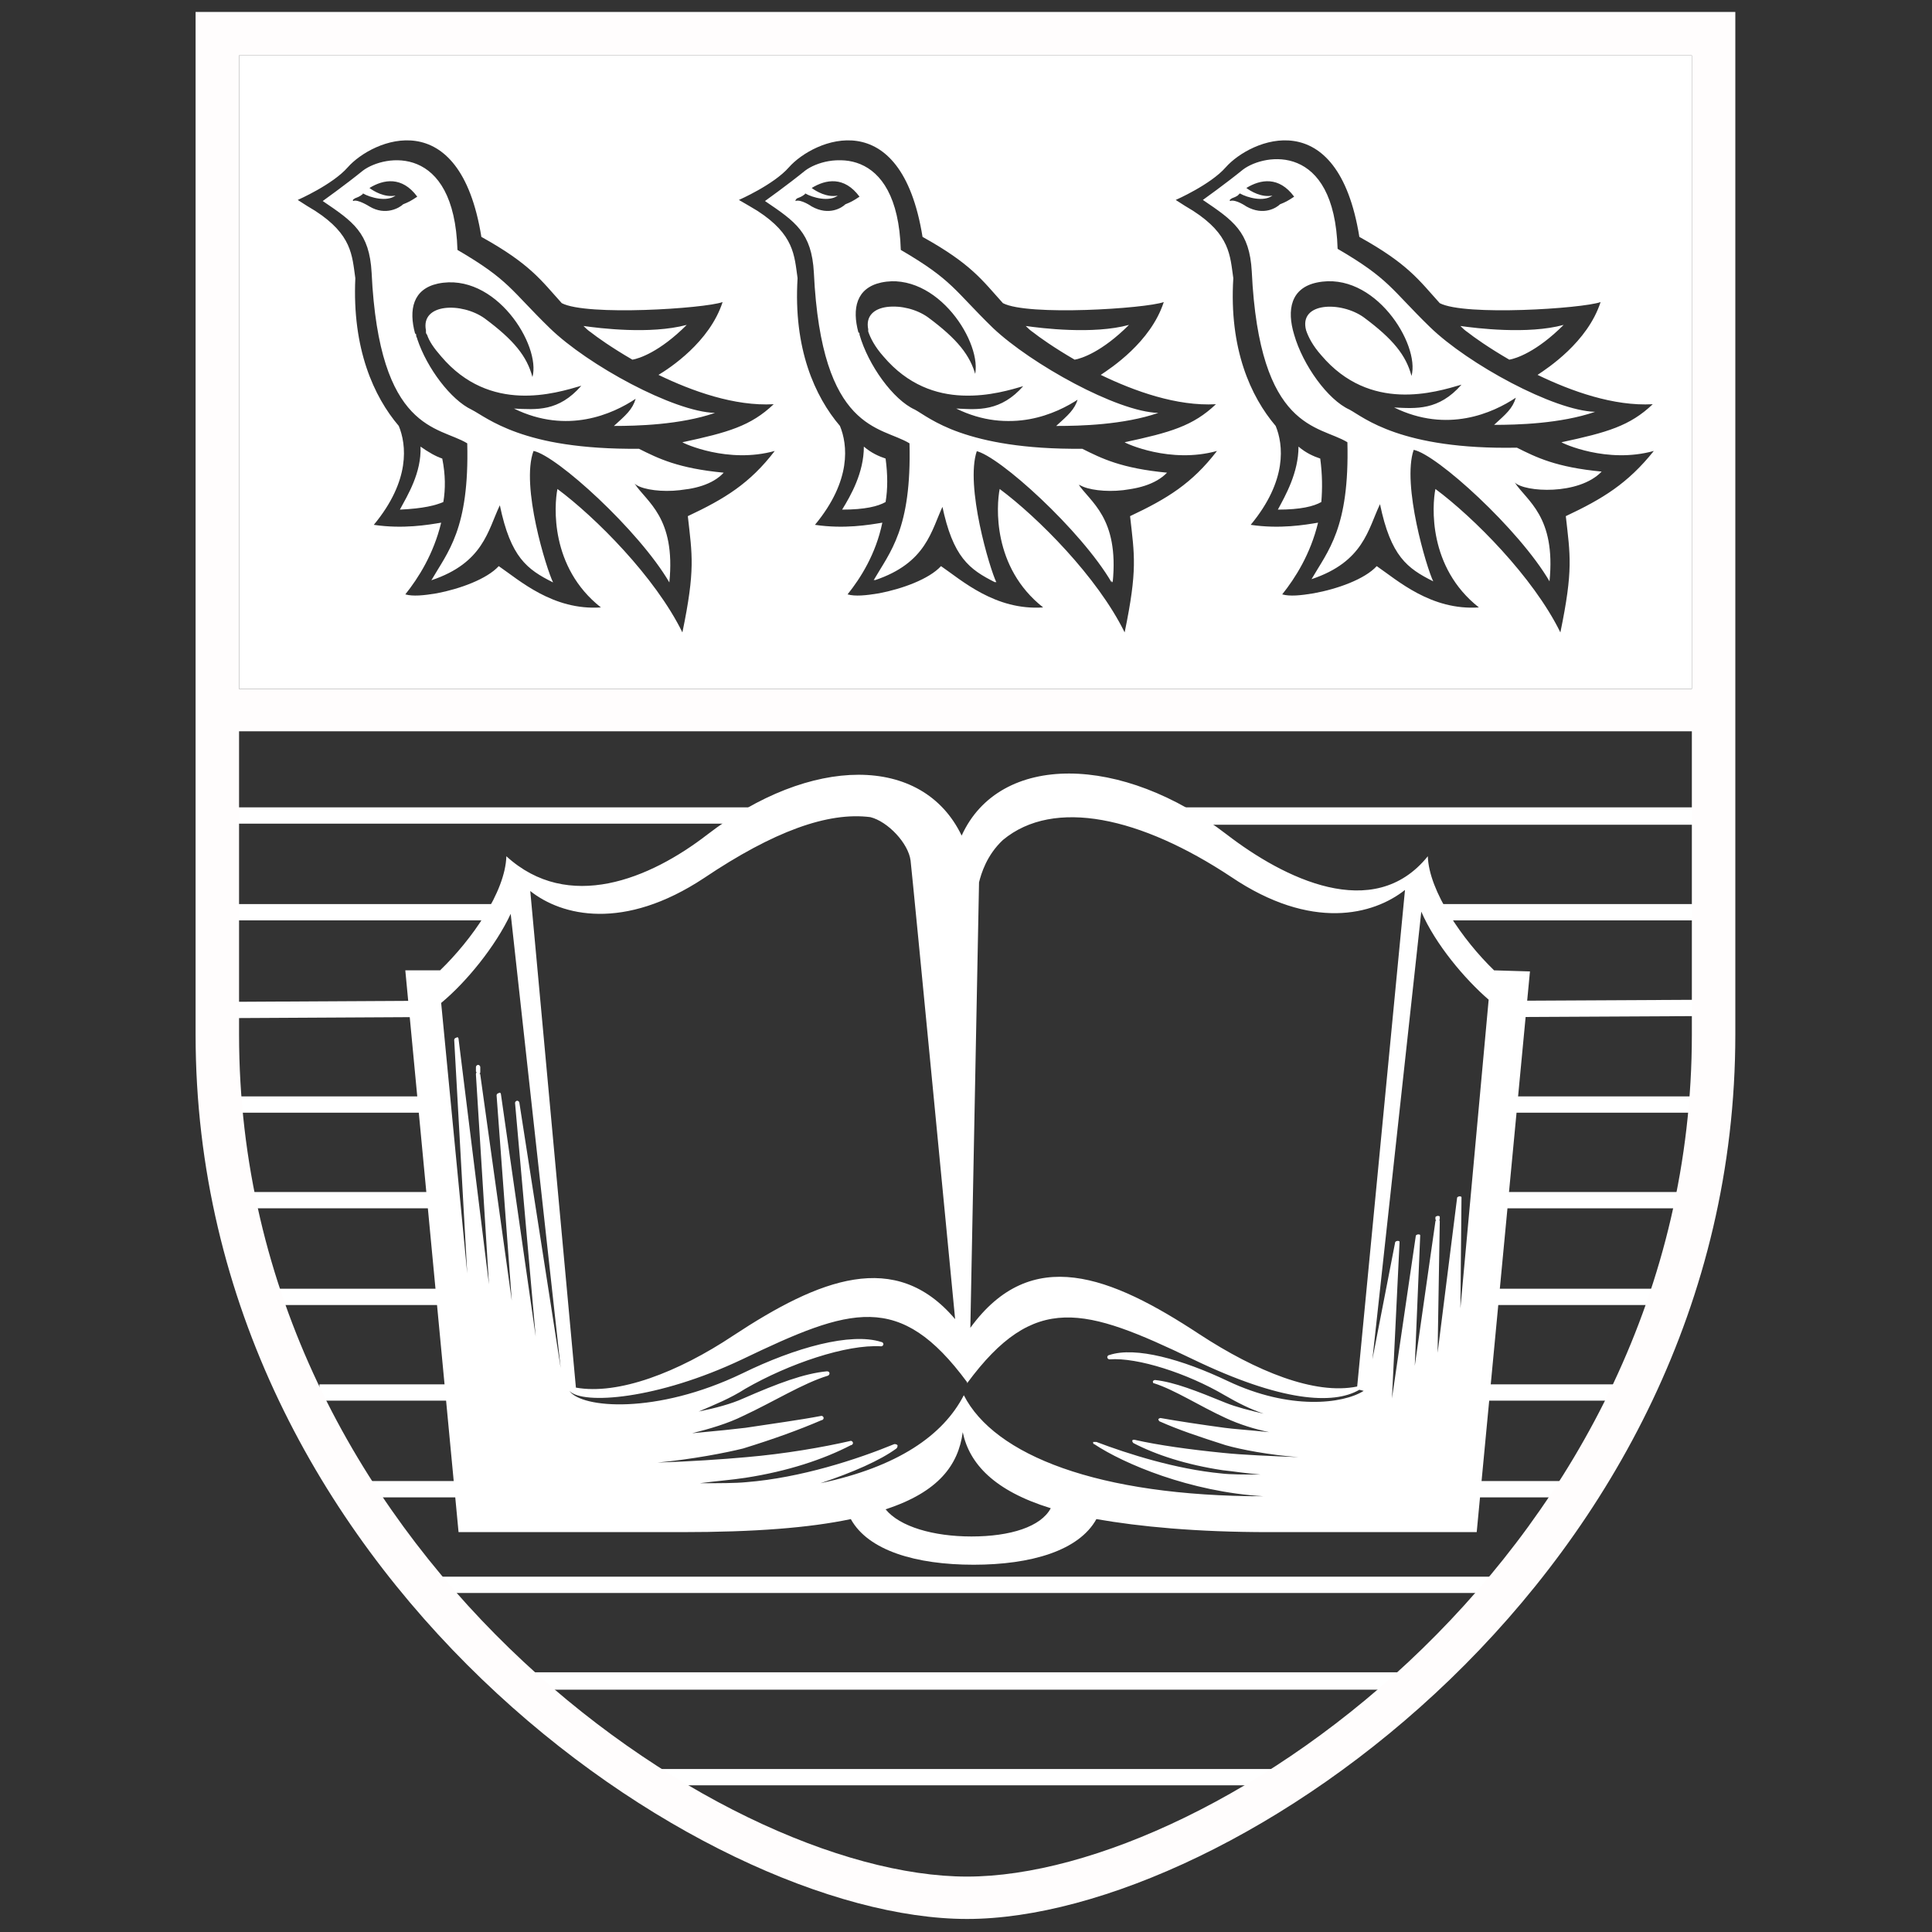 <?xml version="1.0" encoding="utf-8"?>
<!-- Generator: Adobe Illustrator 18.0.0, SVG Export Plug-In . SVG Version: 6.00 Build 0)  -->
<!DOCTYPE svg PUBLIC "-//W3C//DTD SVG 1.1//EN" "http://www.w3.org/Graphics/SVG/1.1/DTD/svg11.dtd">
<svg version="1.1" id="Layer_1" xmlns="http://www.w3.org/2000/svg" xmlns:xlink="http://www.w3.org/1999/xlink" x="0px" y="0px"
	 viewBox="165.5 0 177.8 177.8" enable-background="new 165.5 0 177.8 177.8" xml:space="preserve">
<rect x="165.5" y="0" width="177.8" height="177.8" fill="#333333" stroke="none"/>
<g>
	<polyline fill="#FFFFFF" points="208.8,137.8 198.8,137.8 198.8,136.3 208.7,136.3 	"/>
	<polyline fill="#FFFFFF" points="299.6,136.3 310.2,136.3 310.2,137.8 299.7,137.8 	"/>
	<path fill="#FFFFFF" d="M206.3,46.2c-0.7,0.3-1.8,0.6-4,0.7c0.7-1.3,2-3.4,1.9-5.8c0.7,0.5,1.4,0.9,2,1.1
		C206.5,43.7,206.5,45,206.3,46.2z"/>
	<path fill="#FFFFFF" d="M232.1,43.5c-4.2-0.4-6-1.3-7.8-2.2c-10.8,0.1-14.1-2.9-15.4-3.6c-1.9-0.9-4.1-3.8-5-6.5
		c0-0.1-0.1-0.2-0.1-0.3c0-0.1,0-0.2-0.1-0.2c-0.6-2.2-0.2-4.1,2.1-4.6c5.3-1.1,9.5,5.7,8.7,8.6c-0.5-1.9-1.7-3.4-4.4-5.4
		c-2.1-1.5-5.9-1.4-5.4,1.1c0,0.1,0,0.1,0,0.2c0,0.1,0.1,0.2,0.1,0.2c0.2,0.6,0.6,1.2,1.3,2c4.5,5.3,10.5,3.4,12.9,2.7
		c-2.1,2.4-4.1,2.2-6.2,2.1c4.9,2.4,9.1,0.5,11.2-0.9c-0.3,1-0.9,1.5-2,2.5c2.1,0,6.1-0.1,9.3-1.2c-3.8-0.1-11.7-4.4-15.2-7.8
		c-3.6-3.5-3.7-4.4-8.5-7.2c-0.3-9.8-6.7-8.8-8.7-7.3c-1.6,1.3-3.7,2.8-3.7,2.8c2.8,1.9,4.3,2.9,4.5,6.6c0.7,14.7,6.2,14.1,8.8,15.7
		c0.2,7.9-1.8,10-3.3,12.6c4.8-1.6,5.2-4.6,6.3-6.9c1,4.8,2.5,5.9,4.9,7.1c-0.6-1.2-3-8.9-1.8-12.1c2.1,0.4,9.7,7.3,12.5,12.1
		c0.6-6-2.1-7.4-3.2-9.1C225,45.3,230.1,45.7,232.1,43.5z M199.5,19c0,0-1.1-0.7-1.5-0.5c0,0-0.1-0.1,0.1-0.2
		c0.1-0.1,0.3-0.1,0.6-0.3c0.1-0.1,0.2-0.1,0.2-0.2c0.7,0.4,2.2,0.8,3,0.2c-1,0.2-2-0.4-2.4-0.7c1.3-0.8,3-1.1,4.4,0.8
		c-0.6,0.4-0.8,0.5-1.3,0.7C202.3,19.1,201,19.9,199.5,19z M219.2,30c0.2,0.2,0.4,0.4,0.7,0.6c0.5,0.4,1.9,1.4,3.8,2.5
		c0.6-0.1,2.5-0.7,5-3.2C225.3,30.8,220.6,30.2,219.2,30z M219.2,30c0.2,0.2,0.4,0.4,0.7,0.6c0.5,0.4,1.9,1.4,3.8,2.5
		c0.6-0.1,2.5-0.7,5-3.2C225.3,30.8,220.6,30.2,219.2,30z M232.1,43.5c-4.2-0.4-6-1.3-7.8-2.2c-10.8,0.1-14.1-2.9-15.4-3.6
		c-1.9-0.9-4.1-3.8-5-6.5c0-0.1-0.1-0.2-0.1-0.3c0-0.1,0-0.2-0.1-0.2c-0.6-2.2-0.2-4.1,2.1-4.6c5.3-1.1,9.5,5.7,8.7,8.6
		c-0.5-1.9-1.7-3.4-4.4-5.4c-2.1-1.5-5.9-1.4-5.4,1.1c0,0.1,0,0.1,0,0.2c0,0.1,0.1,0.2,0.1,0.2c0.2,0.6,0.6,1.2,1.3,2
		c4.5,5.3,10.5,3.4,12.9,2.7c-2.1,2.4-4.1,2.2-6.2,2.1c4.9,2.4,9.1,0.5,11.2-0.9c-0.3,1-0.9,1.5-2,2.5c2.1,0,6.1-0.1,9.3-1.2
		c-3.8-0.1-11.7-4.4-15.2-7.8c-3.6-3.5-3.7-4.4-8.5-7.2c-0.3-9.8-6.7-8.8-8.7-7.3c-1.6,1.3-3.7,2.8-3.7,2.8c2.8,1.9,4.3,2.9,4.5,6.6
		c0.7,14.7,6.2,14.1,8.8,15.7c0.2,7.9-1.8,10-3.3,12.6c4.8-1.6,5.2-4.6,6.3-6.9c1,4.8,2.5,5.9,4.9,7.1c-0.6-1.2-3-8.9-1.8-12.1
		c2.1,0.4,9.7,7.3,12.5,12.1c0.6-6-2.1-7.4-3.2-9.1C225,45.3,230.1,45.7,232.1,43.5z M199.5,19c0,0-1.1-0.7-1.5-0.5
		c0,0-0.1-0.1,0.1-0.2c0.1-0.1,0.3-0.1,0.6-0.3c0.1-0.1,0.2-0.1,0.2-0.2c0.7,0.4,2.2,0.8,3,0.2c-1,0.2-2-0.4-2.4-0.7
		c1.3-0.8,3-1.1,4.4,0.8c-0.6,0.4-0.8,0.5-1.3,0.7C202.3,19.1,201,19.9,199.5,19z M232.1,43.5c-4.2-0.4-6-1.3-7.8-2.2
		c-10.8,0.1-14.1-2.9-15.4-3.6c-1.9-0.9-4.1-3.8-5-6.5c0-0.1-0.1-0.2-0.1-0.3c0-0.1,0-0.2-0.1-0.2c-0.6-2.2-0.2-4.1,2.1-4.6
		c5.3-1.1,9.5,5.7,8.7,8.6c-0.5-1.9-1.7-3.4-4.4-5.4c-2.1-1.5-5.9-1.4-5.4,1.1c0,0.1,0,0.1,0,0.2c0,0.1,0.1,0.2,0.1,0.2
		c0.2,0.6,0.6,1.2,1.3,2c4.5,5.3,10.5,3.4,12.9,2.7c-2.1,2.4-4.1,2.2-6.2,2.1c4.9,2.4,9.1,0.5,11.2-0.9c-0.3,1-0.9,1.5-2,2.5
		c2.1,0,6.1-0.1,9.3-1.2c-3.8-0.1-11.7-4.4-15.2-7.8c-3.6-3.5-3.7-4.4-8.5-7.2c-0.3-9.8-6.7-8.8-8.7-7.3c-1.6,1.3-3.7,2.8-3.7,2.8
		c2.8,1.9,4.3,2.9,4.5,6.6c0.7,14.7,6.2,14.1,8.8,15.7c0.2,7.9-1.8,10-3.3,12.6c4.8-1.6,5.2-4.6,6.3-6.9c1,4.8,2.5,5.9,4.9,7.1
		c-0.6-1.2-3-8.9-1.8-12.1c2.1,0.4,9.7,7.3,12.5,12.1c0.6-6-2.1-7.4-3.2-9.1C225,45.3,230.1,45.7,232.1,43.5z M199.5,19
		c0,0-1.1-0.7-1.5-0.5c0,0-0.1-0.1,0.1-0.2c0.1-0.1,0.3-0.1,0.6-0.3c0.1-0.1,0.2-0.1,0.2-0.2c0.7,0.4,2.2,0.8,3,0.2
		c-1,0.2-2-0.4-2.4-0.7c1.3-0.8,3-1.1,4.4,0.8c-0.6,0.4-0.8,0.5-1.3,0.7C202.3,19.1,201,19.9,199.5,19z M219.2,30
		c0.2,0.2,0.4,0.4,0.7,0.6c0.5,0.4,1.9,1.4,3.8,2.5c0.6-0.1,2.5-0.7,5-3.2C225.3,30.8,220.6,30.2,219.2,30z M247,42.2
		c-0.6-0.2-1.3-0.5-2-1.1c0,2.4-1.2,4.5-2,5.8c2.1,0,3.3-0.3,4-0.7C247.2,45,247.2,43.7,247,42.2z M247,42.2c-0.6-0.2-1.3-0.5-2-1.1
		c0,2.4-1.2,4.5-2,5.8c2.1,0,3.3-0.3,4-0.7C247.2,45,247.2,43.7,247,42.2z M219.2,30c0.2,0.2,0.4,0.4,0.7,0.6
		c0.5,0.4,1.9,1.4,3.8,2.5c0.6-0.1,2.5-0.7,5-3.2C225.3,30.8,220.6,30.2,219.2,30z M232.1,43.5c-4.2-0.4-6-1.3-7.8-2.2
		c-10.8,0.1-14.1-2.9-15.4-3.6c-1.9-0.9-4.1-3.8-5-6.5c0-0.1-0.1-0.2-0.1-0.3c0-0.1,0-0.2-0.1-0.2c-0.6-2.2-0.2-4.1,2.1-4.6
		c5.3-1.1,9.5,5.7,8.7,8.6c-0.5-1.9-1.7-3.4-4.4-5.4c-2.1-1.5-5.9-1.4-5.4,1.1c0,0.1,0,0.1,0,0.2c0,0.1,0.1,0.2,0.1,0.2
		c0.2,0.6,0.6,1.2,1.3,2c4.5,5.3,10.5,3.4,12.9,2.7c-2.1,2.4-4.1,2.2-6.2,2.1c4.9,2.4,9.1,0.5,11.2-0.9c-0.3,1-0.9,1.5-2,2.5
		c2.1,0,6.1-0.1,9.3-1.2c-3.8-0.1-11.7-4.4-15.2-7.8c-3.6-3.5-3.7-4.4-8.5-7.2c-0.3-9.8-6.7-8.8-8.7-7.3c-1.6,1.3-3.7,2.8-3.7,2.8
		c2.8,1.9,4.3,2.9,4.5,6.6c0.7,14.7,6.2,14.1,8.8,15.7c0.2,7.9-1.8,10-3.3,12.6c4.8-1.6,5.2-4.6,6.3-6.9c1,4.8,2.5,5.9,4.9,7.1
		c-0.6-1.2-3-8.9-1.8-12.1c2.1,0.4,9.7,7.3,12.5,12.1c0.6-6-2.1-7.4-3.2-9.1C225,45.3,230.1,45.7,232.1,43.5z M199.5,19
		c0,0-1.1-0.7-1.5-0.5c0,0-0.1-0.1,0.1-0.2c0.1-0.1,0.3-0.1,0.6-0.3c0.1-0.1,0.2-0.1,0.2-0.2c0.7,0.4,2.2,0.8,3,0.2
		c-1,0.2-2-0.4-2.4-0.7c1.3-0.8,3-1.1,4.4,0.8c-0.6,0.4-0.8,0.5-1.3,0.7C202.3,19.1,201,19.9,199.5,19z M232.1,43.5
		c-4.2-0.4-6-1.3-7.8-2.2c-10.8,0.1-14.1-2.9-15.4-3.6c-1.9-0.9-4.1-3.8-5-6.5c0-0.1-0.1-0.2-0.1-0.3c0-0.1,0-0.2-0.1-0.2
		c-0.6-2.2-0.2-4.1,2.1-4.6c5.3-1.1,9.5,5.7,8.7,8.6c-0.5-1.9-1.7-3.4-4.4-5.4c-2.1-1.5-5.9-1.4-5.4,1.1c0,0.1,0,0.1,0,0.2
		c0,0.1,0.1,0.2,0.1,0.2c0.2,0.6,0.6,1.2,1.3,2c4.5,5.3,10.5,3.4,12.9,2.7c-2.1,2.4-4.1,2.2-6.2,2.1c4.9,2.4,9.1,0.5,11.2-0.9
		c-0.3,1-0.9,1.5-2,2.5c2.1,0,6.1-0.1,9.3-1.2c-3.8-0.1-11.7-4.4-15.2-7.8c-3.6-3.5-3.7-4.4-8.5-7.2c-0.3-9.8-6.7-8.8-8.7-7.3
		c-1.6,1.3-3.7,2.8-3.7,2.8c2.8,1.9,4.3,2.9,4.5,6.6c0.7,14.7,6.2,14.1,8.8,15.7c0.2,7.9-1.8,10-3.3,12.6c4.8-1.6,5.2-4.6,6.3-6.9
		c1,4.8,2.5,5.9,4.9,7.1c-0.6-1.2-3-8.9-1.8-12.1c2.1,0.4,9.7,7.3,12.5,12.1c0.6-6-2.1-7.4-3.2-9.1C225,45.3,230.1,45.7,232.1,43.5z
		 M199.5,19c0,0-1.1-0.7-1.5-0.5c0,0-0.1-0.1,0.1-0.2c0.1-0.1,0.3-0.1,0.6-0.3c0.1-0.1,0.2-0.1,0.2-0.2c0.7,0.4,2.2,0.8,3,0.2
		c-1,0.2-2-0.4-2.4-0.7c1.3-0.8,3-1.1,4.4,0.8c-0.6,0.4-0.8,0.5-1.3,0.7C202.3,19.1,201,19.9,199.5,19z M219.2,30
		c0.2,0.2,0.4,0.4,0.7,0.6c0.5,0.4,1.9,1.4,3.8,2.5c0.6-0.1,2.5-0.7,5-3.2C225.3,30.8,220.6,30.2,219.2,30z M247,42.2
		c-0.6-0.2-1.3-0.5-2-1.1c0,2.4-1.2,4.5-2,5.8c2.1,0,3.3-0.3,4-0.7C247.2,45,247.2,43.7,247,42.2z M272.9,43.5
		c-4.2-0.4-6-1.3-7.8-2.2c-10.8,0.1-14.1-2.9-15.5-3.6c-2-0.9-4.3-4.1-5.1-6.9c0-0.1,0-0.2-0.1-0.2c-0.6-2.2-0.2-4.1,2.1-4.6
		c5.3-1.1,9.5,5.7,8.7,8.6c-0.5-1.9-1.7-3.4-4.4-5.4c-2.1-1.5-5.9-1.4-5.4,1.1c0,0.1,0,0.1,0,0.2c0.2,0.6,0.6,1.4,1.4,2.3
		c4.5,5.3,10.5,3.4,12.9,2.7c-2.1,2.4-4.2,2.2-6.2,2.1c4.9,2.4,9.1,0.5,11.2-0.9c-0.3,1-0.9,1.5-2,2.5c2.1,0,6.1-0.1,9.3-1.2
		c-3.8-0.1-11.7-4.5-15.2-7.8c-3.6-3.5-3.7-4.4-8.5-7.2c-0.3-9.8-6.7-8.8-8.7-7.3c-1.6,1.3-3.7,2.8-3.7,2.8c2.8,1.9,4.3,2.9,4.5,6.6
		c0.7,14.7,6.2,14.1,8.8,15.7c0.2,7.9-1.8,10-3.3,12.6c4.8-1.6,5.2-4.6,6.3-6.9c1,4.8,2.5,5.9,4.9,7.1c-0.6-1.2-2.9-8.9-1.8-12.1
		c2.1,0.4,9.7,7.3,12.5,12.1c0.6-6-2.1-7.4-3.2-9.1C265.7,45.3,270.8,45.7,272.9,43.5z M240.2,19c0,0-1-0.7-1.5-0.5
		c0,0,0-0.1,0.1-0.2c0.1-0.1,0.3-0.1,0.6-0.3c0.1-0.1,0.2-0.1,0.2-0.2c0.7,0.4,2.2,0.8,3,0.2c-1,0.2-2-0.4-2.4-0.7
		c1.3-0.8,3-1.1,4.4,0.8c-0.6,0.4-0.8,0.5-1.3,0.7C243,19.1,241.8,19.9,240.2,19z M259.9,30c0.2,0.2,0.4,0.4,0.7,0.6
		c0.5,0.4,1.9,1.4,3.8,2.5c0.6-0.1,2.5-0.7,5-3.2C266.1,30.8,261.3,30.2,259.9,30z M259.9,30c0.2,0.2,0.4,0.4,0.7,0.6
		c0.5,0.4,1.9,1.4,3.8,2.5c0.6-0.1,2.5-0.7,5-3.2C266.1,30.8,261.3,30.2,259.9,30z M272.9,43.5c-4.2-0.4-6-1.3-7.8-2.2
		c-10.8,0.1-14.1-2.9-15.5-3.6c-2-0.9-4.3-4.1-5.1-6.9c0-0.1,0-0.2-0.1-0.2c-0.6-2.2-0.2-4.1,2.1-4.6c5.3-1.1,9.5,5.7,8.7,8.6
		c-0.5-1.9-1.7-3.4-4.4-5.4c-2.1-1.5-5.9-1.4-5.4,1.1c0,0.1,0,0.1,0,0.2c0.2,0.6,0.6,1.4,1.4,2.3c4.5,5.3,10.5,3.4,12.9,2.7
		c-2.1,2.4-4.2,2.2-6.2,2.1c4.9,2.4,9.1,0.5,11.2-0.9c-0.3,1-0.9,1.5-2,2.5c2.1,0,6.1-0.1,9.3-1.2c-3.8-0.1-11.7-4.5-15.2-7.8
		c-3.6-3.5-3.7-4.4-8.5-7.2c-0.3-9.8-6.7-8.8-8.7-7.3c-1.6,1.3-3.7,2.8-3.7,2.8c2.8,1.9,4.3,2.9,4.5,6.6c0.7,14.7,6.2,14.1,8.8,15.7
		c0.2,7.9-1.8,10-3.3,12.6c4.8-1.6,5.2-4.6,6.3-6.9c1,4.8,2.5,5.9,4.9,7.1c-0.6-1.2-2.9-8.9-1.8-12.1c2.1,0.4,9.7,7.3,12.5,12.1
		c0.6-6-2.1-7.4-3.2-9.1C265.7,45.3,270.8,45.7,272.9,43.5z M240.2,19c0,0-1-0.7-1.5-0.5c0,0,0-0.1,0.1-0.2c0.1-0.1,0.3-0.1,0.6-0.3
		c0.1-0.1,0.2-0.1,0.2-0.2c0.7,0.4,2.2,0.8,3,0.2c-1,0.2-2-0.4-2.4-0.7c1.3-0.8,3-1.1,4.4,0.8c-0.6,0.4-0.8,0.5-1.3,0.7
		C243,19.1,241.8,19.9,240.2,19z M247,42.2c-0.6-0.2-1.3-0.5-2-1.1c0,2.4-1.2,4.5-2,5.8c2.1,0,3.3-0.3,4-0.7
		C247.2,45,247.2,43.7,247,42.2z M219.2,30c0.2,0.2,0.4,0.4,0.7,0.6c0.5,0.4,1.9,1.4,3.8,2.5c0.6-0.1,2.5-0.7,5-3.2
		C225.3,30.8,220.6,30.2,219.2,30z M232.1,43.5c-4.2-0.4-6-1.3-7.8-2.2c-10.8,0.1-14.1-2.9-15.4-3.6c-1.9-0.9-4.1-3.8-5-6.5
		c0-0.1-0.1-0.2-0.1-0.3c0-0.1,0-0.2-0.1-0.2c-0.6-2.2-0.2-4.1,2.1-4.6c5.3-1.1,9.5,5.7,8.7,8.6c-0.5-1.9-1.7-3.4-4.4-5.4
		c-2.1-1.5-5.9-1.4-5.4,1.1c0,0.1,0,0.1,0,0.2c0,0.1,0.1,0.2,0.1,0.2c0.2,0.6,0.6,1.2,1.3,2c4.5,5.3,10.5,3.4,12.9,2.7
		c-2.1,2.4-4.1,2.2-6.2,2.1c4.9,2.4,9.1,0.5,11.2-0.9c-0.3,1-0.9,1.5-2,2.5c2.1,0,6.1-0.1,9.3-1.2c-3.8-0.1-11.7-4.4-15.2-7.8
		c-3.6-3.5-3.7-4.4-8.5-7.2c-0.3-9.8-6.7-8.8-8.7-7.3c-1.6,1.3-3.7,2.8-3.7,2.8c2.8,1.9,4.3,2.9,4.5,6.6c0.7,14.7,6.2,14.1,8.8,15.7
		c0.2,7.9-1.8,10-3.3,12.6c4.8-1.6,5.2-4.6,6.3-6.9c1,4.8,2.5,5.9,4.9,7.1c-0.6-1.2-3-8.9-1.8-12.1c2.1,0.4,9.7,7.3,12.5,12.1
		c0.6-6-2.1-7.4-3.2-9.1C225,45.3,230.1,45.7,232.1,43.5z M199.5,19c0,0-1.1-0.7-1.5-0.5c0,0-0.1-0.1,0.1-0.2
		c0.1-0.1,0.3-0.1,0.6-0.3c0.1-0.1,0.2-0.1,0.2-0.2c0.7,0.4,2.2,0.8,3,0.2c-1,0.2-2-0.4-2.4-0.7c1.3-0.8,3-1.1,4.4,0.8
		c-0.6,0.4-0.8,0.5-1.3,0.7C202.3,19.1,201,19.9,199.5,19z M232.1,43.5c-4.2-0.4-6-1.3-7.8-2.2c-10.8,0.1-14.1-2.9-15.4-3.6
		c-1.9-0.9-4.1-3.8-5-6.5c0-0.1-0.1-0.2-0.1-0.3c0-0.1,0-0.2-0.1-0.2c-0.6-2.2-0.2-4.1,2.1-4.6c5.3-1.1,9.5,5.7,8.7,8.6
		c-0.5-1.9-1.7-3.4-4.4-5.4c-2.1-1.5-5.9-1.4-5.4,1.1c0,0.1,0,0.1,0,0.2c0,0.1,0.1,0.2,0.1,0.2c0.2,0.6,0.6,1.2,1.3,2
		c4.5,5.3,10.5,3.4,12.9,2.7c-2.1,2.4-4.1,2.2-6.2,2.1c4.9,2.4,9.1,0.5,11.2-0.9c-0.3,1-0.9,1.5-2,2.5c2.1,0,6.1-0.1,9.3-1.2
		c-3.8-0.1-11.7-4.4-15.2-7.8c-3.6-3.5-3.7-4.4-8.5-7.2c-0.3-9.8-6.7-8.8-8.7-7.3c-1.6,1.3-3.7,2.8-3.7,2.8c2.8,1.9,4.3,2.9,4.5,6.6
		c0.7,14.7,6.2,14.1,8.8,15.7c0.2,7.9-1.8,10-3.3,12.6c4.8-1.6,5.2-4.6,6.3-6.9c1,4.8,2.5,5.9,4.9,7.1c-0.6-1.2-3-8.9-1.8-12.1
		c2.1,0.4,9.7,7.3,12.5,12.1c0.6-6-2.1-7.4-3.2-9.1C225,45.3,230.1,45.7,232.1,43.5z M199.5,19c0,0-1.1-0.7-1.5-0.5
		c0,0-0.1-0.1,0.1-0.2c0.1-0.1,0.3-0.1,0.6-0.3c0.1-0.1,0.2-0.1,0.2-0.2c0.7,0.4,2.2,0.8,3,0.2c-1,0.2-2-0.4-2.4-0.7
		c1.3-0.8,3-1.1,4.4,0.8c-0.6,0.4-0.8,0.5-1.3,0.7C202.3,19.1,201,19.9,199.5,19z M219.2,30c0.2,0.2,0.4,0.4,0.7,0.6
		c0.5,0.4,1.9,1.4,3.8,2.5c0.6-0.1,2.5-0.7,5-3.2C225.3,30.8,220.6,30.2,219.2,30z M272.9,43.5c-4.2-0.4-6-1.3-7.8-2.2
		c-10.8,0.1-14.1-2.9-15.5-3.6c-2-0.9-4.3-4.1-5.1-6.9c0-0.1,0-0.2-0.1-0.2c-0.6-2.2-0.2-4.1,2.1-4.6c5.3-1.1,9.5,5.7,8.7,8.6
		c-0.5-1.9-1.7-3.4-4.4-5.4c-2.1-1.5-5.9-1.4-5.4,1.1c0,0.1,0,0.1,0,0.2c0.2,0.6,0.6,1.4,1.4,2.3c4.5,5.3,10.5,3.4,12.9,2.7
		c-2.1,2.4-4.2,2.2-6.2,2.1c4.9,2.4,9.1,0.5,11.2-0.9c-0.3,1-0.9,1.5-2,2.5c2.1,0,6.1-0.1,9.3-1.2c-3.8-0.1-11.7-4.5-15.2-7.8
		c-3.6-3.5-3.7-4.4-8.5-7.2c-0.3-9.8-6.7-8.8-8.7-7.3c-1.6,1.3-3.7,2.8-3.7,2.8c2.8,1.9,4.3,2.9,4.5,6.6c0.7,14.7,6.2,14.1,8.8,15.7
		c0.2,7.9-1.8,10-3.3,12.6c4.8-1.6,5.2-4.6,6.3-6.9c1,4.8,2.5,5.9,4.9,7.1c-0.6-1.2-2.9-8.9-1.8-12.1c2.1,0.4,9.7,7.3,12.5,12.1
		c0.6-6-2.1-7.4-3.2-9.1C265.7,45.3,270.8,45.7,272.9,43.5z M240.2,19c0,0-1-0.7-1.5-0.5c0,0,0-0.1,0.1-0.2c0.1-0.1,0.3-0.1,0.6-0.3
		c0.1-0.1,0.2-0.1,0.2-0.2c0.7,0.4,2.2,0.8,3,0.2c-1,0.2-2-0.4-2.4-0.7c1.3-0.8,3-1.1,4.4,0.8c-0.6,0.4-0.8,0.5-1.3,0.7
		C243,19.1,241.8,19.9,240.2,19z M247,42.2c-0.6-0.2-1.3-0.5-2-1.1c0,2.4-1.2,4.5-2,5.8c2.1,0,3.3-0.3,4-0.7
		C247.2,45,247.2,43.7,247,42.2z M259.9,30c0.2,0.2,0.4,0.4,0.7,0.6c0.5,0.4,1.9,1.4,3.8,2.5c0.6-0.1,2.5-0.7,5-3.2
		C266.1,30.8,261.3,30.2,259.9,30z M259.9,30c0.2,0.2,0.4,0.4,0.7,0.6c0.5,0.4,1.9,1.4,3.8,2.5c0.6-0.1,2.5-0.7,5-3.2
		C266.1,30.8,261.3,30.2,259.9,30z M247,42.2c-0.6-0.2-1.3-0.5-2-1.1c0,2.4-1.2,4.5-2,5.8c2.1,0,3.3-0.3,4-0.7
		C247.2,45,247.2,43.7,247,42.2z M272.9,43.5c-4.2-0.4-6-1.3-7.8-2.2c-10.8,0.1-14.1-2.9-15.5-3.6c-2-0.9-4.3-4.1-5.1-6.9
		c0-0.1,0-0.2-0.1-0.2c-0.6-2.2-0.2-4.1,2.1-4.6c5.3-1.1,9.5,5.7,8.7,8.6c-0.5-1.9-1.7-3.4-4.4-5.4c-2.1-1.5-5.9-1.4-5.4,1.1
		c0,0.1,0,0.1,0,0.2c0.2,0.6,0.6,1.4,1.4,2.3c4.5,5.3,10.5,3.4,12.9,2.7c-2.1,2.4-4.2,2.2-6.2,2.1c4.9,2.4,9.1,0.5,11.2-0.9
		c-0.3,1-0.9,1.5-2,2.5c2.1,0,6.1-0.1,9.3-1.2c-3.8-0.1-11.7-4.5-15.2-7.8c-3.6-3.5-3.7-4.4-8.5-7.2c-0.3-9.8-6.7-8.8-8.7-7.3
		c-1.6,1.3-3.7,2.8-3.7,2.8c2.8,1.9,4.3,2.9,4.5,6.6c0.7,14.7,6.2,14.1,8.8,15.7c0.2,7.9-1.8,10-3.3,12.6c4.8-1.6,5.2-4.6,6.3-6.9
		c1,4.8,2.5,5.9,4.9,7.1c-0.6-1.2-2.9-8.9-1.8-12.1c2.1,0.4,9.7,7.3,12.5,12.1c0.6-6-2.1-7.4-3.2-9.1
		C265.7,45.3,270.8,45.7,272.9,43.5z M240.2,19c0,0-1-0.7-1.5-0.5c0,0,0-0.1,0.1-0.2c0.1-0.1,0.3-0.1,0.6-0.3
		c0.1-0.1,0.2-0.1,0.2-0.2c0.7,0.4,2.2,0.8,3,0.2c-1,0.2-2-0.4-2.4-0.7c1.3-0.8,3-1.1,4.4,0.8c-0.6,0.4-0.8,0.5-1.3,0.7
		C243,19.1,241.8,19.9,240.2,19z M219.2,30c0.2,0.2,0.4,0.4,0.7,0.6c0.5,0.4,1.9,1.4,3.8,2.5c0.6-0.1,2.5-0.7,5-3.2
		C225.3,30.8,220.6,30.2,219.2,30z M232.1,43.5c-4.2-0.4-6-1.3-7.8-2.2c-10.8,0.1-14.1-2.9-15.4-3.6c-1.9-0.9-4.1-3.8-5-6.5
		c0-0.1-0.1-0.2-0.1-0.3c0-0.1,0-0.2-0.1-0.2c-0.6-2.2-0.2-4.1,2.1-4.6c5.3-1.1,9.5,5.7,8.7,8.6c-0.5-1.9-1.7-3.4-4.4-5.4
		c-2.1-1.5-5.9-1.4-5.4,1.1c0,0.1,0,0.1,0,0.2c0,0.1,0.1,0.2,0.1,0.2c0.2,0.6,0.6,1.2,1.3,2c4.5,5.3,10.5,3.4,12.9,2.7
		c-2.1,2.4-4.1,2.2-6.2,2.1c4.9,2.4,9.1,0.5,11.2-0.9c-0.3,1-0.9,1.5-2,2.5c2.1,0,6.1-0.1,9.3-1.2c-3.8-0.1-11.7-4.4-15.2-7.8
		c-3.6-3.5-3.7-4.4-8.5-7.2c-0.3-9.8-6.7-8.8-8.7-7.3c-1.6,1.3-3.7,2.8-3.7,2.8c2.8,1.9,4.3,2.9,4.5,6.6c0.7,14.7,6.2,14.1,8.8,15.7
		c0.2,7.9-1.8,10-3.3,12.6c4.8-1.6,5.2-4.6,6.3-6.9c1,4.8,2.5,5.9,4.9,7.1c-0.6-1.2-3-8.9-1.8-12.1c2.1,0.4,9.7,7.3,12.5,12.1
		c0.6-6-2.1-7.4-3.2-9.1C225,45.3,230.1,45.7,232.1,43.5z M199.5,19c0,0-1.1-0.7-1.5-0.5c0,0-0.1-0.1,0.1-0.2
		c0.1-0.1,0.3-0.1,0.6-0.3c0.1-0.1,0.2-0.1,0.2-0.2c0.7,0.4,2.2,0.8,3,0.2c-1,0.2-2-0.4-2.4-0.7c1.3-0.8,3-1.1,4.4,0.8
		c-0.6,0.4-0.8,0.5-1.3,0.7C202.3,19.1,201,19.9,199.5,19z M232.1,43.5c-4.2-0.4-6-1.3-7.8-2.2c-10.8,0.1-14.1-2.9-15.4-3.6
		c-1.9-0.9-4.1-3.8-5-6.5c0-0.1-0.1-0.2-0.1-0.3c0-0.1,0-0.2-0.1-0.2c-0.6-2.2-0.2-4.1,2.1-4.6c5.3-1.1,9.5,5.7,8.7,8.6
		c-0.5-1.9-1.7-3.4-4.4-5.4c-2.1-1.5-5.9-1.4-5.4,1.1c0,0.1,0,0.1,0,0.2c0,0.1,0.1,0.2,0.1,0.2c0.2,0.6,0.6,1.2,1.3,2
		c4.5,5.3,10.5,3.4,12.9,2.7c-2.1,2.4-4.1,2.2-6.2,2.1c4.9,2.4,9.1,0.5,11.2-0.9c-0.3,1-0.9,1.5-2,2.5c2.1,0,6.1-0.1,9.3-1.2
		c-3.8-0.1-11.7-4.4-15.2-7.8c-3.6-3.5-3.7-4.4-8.5-7.2c-0.3-9.8-6.7-8.8-8.7-7.3c-1.6,1.3-3.7,2.8-3.7,2.8c2.8,1.9,4.3,2.9,4.5,6.6
		c0.7,14.7,6.2,14.1,8.8,15.7c0.2,7.9-1.8,10-3.3,12.6c4.8-1.6,5.2-4.6,6.3-6.9c1,4.8,2.5,5.9,4.9,7.1c-0.6-1.2-3-8.9-1.8-12.1
		c2.1,0.4,9.7,7.3,12.5,12.1c0.6-6-2.1-7.4-3.2-9.1C225,45.3,230.1,45.7,232.1,43.5z M199.5,19c0,0-1.1-0.7-1.5-0.5
		c0,0-0.1-0.1,0.1-0.2c0.1-0.1,0.3-0.1,0.6-0.3c0.1-0.1,0.2-0.1,0.2-0.2c0.7,0.4,2.2,0.8,3,0.2c-1,0.2-2-0.4-2.4-0.7
		c1.3-0.8,3-1.1,4.4,0.8c-0.6,0.4-0.8,0.5-1.3,0.7C202.3,19.1,201,19.9,199.5,19z M219.2,30c0.2,0.2,0.4,0.4,0.7,0.6
		c0.5,0.4,1.9,1.4,3.8,2.5c0.6-0.1,2.5-0.7,5-3.2C225.3,30.8,220.6,30.2,219.2,30z M272.9,43.5c-4.2-0.4-6-1.3-7.8-2.2
		c-10.8,0.1-14.1-2.9-15.5-3.6c-2-0.9-4.3-4.1-5.1-6.9c0-0.1,0-0.2-0.1-0.2c-0.6-2.2-0.2-4.1,2.1-4.6c5.3-1.1,9.5,5.7,8.7,8.6
		c-0.5-1.9-1.7-3.4-4.4-5.4c-2.1-1.5-5.9-1.4-5.4,1.1c0,0.1,0,0.1,0,0.2c0.2,0.6,0.6,1.4,1.4,2.3c4.5,5.3,10.5,3.4,12.9,2.7
		c-2.1,2.4-4.2,2.2-6.2,2.1c4.9,2.4,9.1,0.5,11.2-0.9c-0.3,1-0.9,1.5-2,2.5c2.1,0,6.1-0.1,9.3-1.2c-3.8-0.1-11.7-4.5-15.2-7.8
		c-3.6-3.5-3.7-4.4-8.5-7.2c-0.3-9.8-6.7-8.8-8.7-7.3c-1.6,1.3-3.7,2.8-3.7,2.8c2.8,1.9,4.3,2.9,4.5,6.6c0.7,14.7,6.2,14.1,8.8,15.7
		c0.2,7.9-1.8,10-3.3,12.6c4.8-1.6,5.2-4.6,6.3-6.9c1,4.8,2.5,5.9,4.9,7.1c-0.6-1.2-2.9-8.9-1.8-12.1c2.1,0.4,9.7,7.3,12.5,12.1
		c0.6-6-2.1-7.4-3.2-9.1C265.7,45.3,270.8,45.7,272.9,43.5z M240.2,19c0,0-1-0.7-1.5-0.5c0,0,0-0.1,0.1-0.2c0.1-0.1,0.3-0.1,0.6-0.3
		c0.1-0.1,0.2-0.1,0.2-0.2c0.7,0.4,2.2,0.8,3,0.2c-1,0.2-2-0.4-2.4-0.7c1.3-0.8,3-1.1,4.4,0.8c-0.6,0.4-0.8,0.5-1.3,0.7
		C243,19.1,241.8,19.9,240.2,19z M247,42.2c-0.6-0.2-1.3-0.5-2-1.1c0,2.4-1.2,4.5-2,5.8c2.1,0,3.3-0.3,4-0.7
		C247.2,45,247.2,43.7,247,42.2z M259.9,30c0.2,0.2,0.4,0.4,0.7,0.6c0.5,0.4,1.9,1.4,3.8,2.5c0.6-0.1,2.5-0.7,5-3.2
		C266.1,30.8,261.3,30.2,259.9,30z M287,42.2c-0.6-0.2-1.3-0.5-2-1.1c0,2.4-1.2,4.5-1.9,5.8c2.1,0,3.3-0.3,4-0.7
		C287.2,45,287.2,43.7,287,42.2z M287,42.2c-0.6-0.2-1.3-0.5-2-1.1c0,2.4-1.2,4.5-1.9,5.8c2.1,0,3.3-0.3,4-0.7
		C287.2,45,287.2,43.7,287,42.2z M264.4,33.1c0.6-0.1,2.5-0.7,5-3.2c-3.3,0.9-8.1,0.3-9.5,0.1c0.2,0.2,0.4,0.4,0.7,0.6
		C261.1,31,262.5,32,264.4,33.1z M247,42.2c-0.6-0.2-1.3-0.5-2-1.1c0,2.4-1.2,4.5-2,5.8c2.1,0,3.3-0.3,4-0.7
		C247.2,45,247.2,43.7,247,42.2z M272.9,43.5c-4.2-0.4-6-1.3-7.8-2.2c-10.8,0.1-14.1-2.9-15.5-3.6c-2-0.9-4.3-4.1-5.1-6.9
		c0-0.1,0-0.2-0.1-0.2c-0.6-2.2-0.2-4.1,2.1-4.6c5.3-1.1,9.5,5.7,8.7,8.6c-0.5-1.9-1.7-3.4-4.4-5.4c-2.1-1.5-5.9-1.4-5.4,1.1
		c0,0.1,0,0.1,0,0.2c0.2,0.6,0.6,1.4,1.4,2.3c4.5,5.3,10.5,3.4,12.9,2.7c-2.1,2.4-4.2,2.2-6.2,2.1c4.9,2.4,9.1,0.5,11.2-0.9
		c-0.3,1-0.9,1.5-2,2.5c2.1,0,6.1-0.1,9.3-1.2c-3.8-0.1-11.7-4.5-15.2-7.8c-3.6-3.5-3.7-4.4-8.5-7.2c-0.3-9.8-6.7-8.8-8.7-7.3
		c-1.6,1.3-3.7,2.8-3.7,2.8c2.8,1.9,4.3,2.9,4.5,6.6c0.7,14.7,6.2,14.1,8.8,15.7c0.2,7.9-1.8,10-3.3,12.6c4.8-1.6,5.2-4.6,6.3-6.9
		c1,4.8,2.5,5.9,4.9,7.1c-0.6-1.2-2.9-8.9-1.8-12.1c2.1,0.4,9.7,7.3,12.5,12.1c0.6-6-2.1-7.4-3.2-9.1
		C265.7,45.3,270.8,45.7,272.9,43.5z M240.2,19c0,0-1-0.7-1.5-0.5c0,0,0-0.1,0.1-0.2c0.1-0.1,0.3-0.1,0.6-0.3
		c0.1-0.1,0.2-0.1,0.2-0.2c0.7,0.4,2.2,0.8,3,0.2c-1,0.2-2-0.4-2.4-0.7c1.3-0.8,3-1.1,4.4,0.8c-0.6,0.4-0.8,0.5-1.3,0.7
		C243,19.1,241.8,19.9,240.2,19z M223.7,33.1c0.6-0.1,2.5-0.7,5-3.2c-3.3,0.9-8.1,0.3-9.5,0.1c0.2,0.2,0.4,0.4,0.7,0.6
		C220.4,31,221.8,32,223.7,33.1z M232.1,43.5c-4.2-0.4-6-1.3-7.8-2.2c-10.8,0.1-14.1-2.9-15.4-3.6c-1.9-0.9-4.1-3.8-5-6.5
		c0-0.1-0.1-0.2-0.1-0.3c0-0.1,0-0.2-0.1-0.2c-0.6-2.2-0.2-4.1,2.1-4.6c5.3-1.1,9.5,5.7,8.7,8.6c-0.5-1.9-1.7-3.4-4.4-5.4
		c-2.1-1.5-5.9-1.4-5.4,1.1c0,0.1,0,0.1,0,0.2c0,0.1,0.1,0.2,0.1,0.2c0.2,0.6,0.6,1.2,1.3,2c4.5,5.3,10.5,3.4,12.9,2.7
		c-2.1,2.4-4.1,2.2-6.2,2.1c4.9,2.4,9.1,0.5,11.2-0.9c-0.3,1-0.9,1.5-2,2.5c2.1,0,6.1-0.1,9.3-1.2c-3.8-0.1-11.7-4.4-15.2-7.8
		c-3.6-3.5-3.7-4.4-8.5-7.2c-0.3-9.8-6.7-8.8-8.7-7.3c-1.6,1.3-3.7,2.8-3.7,2.8c2.8,1.9,4.3,2.9,4.5,6.6c0.7,14.7,6.2,14.1,8.8,15.7
		c0.2,7.9-1.8,10-3.3,12.6c4.8-1.6,5.2-4.6,6.3-6.9c1,4.8,2.5,5.9,4.9,7.1c-0.6-1.2-3-8.9-1.8-12.1c2.1,0.4,9.7,7.3,12.5,12.1
		c0.6-6-2.1-7.4-3.2-9.1C225,45.3,230.1,45.7,232.1,43.5z M199.5,19c0,0-1.1-0.7-1.5-0.5c0,0-0.1-0.1,0.1-0.2
		c0.1-0.1,0.3-0.1,0.6-0.3c0.1-0.1,0.2-0.1,0.2-0.2c0.7,0.4,2.2,0.8,3,0.2c-1,0.2-2-0.4-2.4-0.7c1.3-0.8,3-1.1,4.4,0.8
		c-0.6,0.4-0.8,0.5-1.3,0.7C202.3,19.1,201,19.9,199.5,19z M187.5,5.1v58.3h133.7V5.1H187.5z M228.8,47.5c0.4,3.6,0.7,4.9-0.5,10.7
		c-2.5-5.1-8-10.6-11.5-13.2c-0.3,1.5-0.7,7.2,4,10.9c-4.4,0.3-7.5-2.5-9.4-3.8c-1.1,1.2-3.6,2.1-5.7,2.5c-1.2,0.2-2.2,0.3-2.9,0.1
		c1.2-1.5,2.6-3.7,3.3-6.6c-1.2,0.2-3.5,0.6-6.2,0.2c3.4-4.1,3-7.4,2.3-9.1c-2.3-2.7-4.3-7.1-4-13.6c-0.3-2.1-0.3-4-3.7-6.2
		c-0.5-0.3-1-0.6-1.6-1c0,0,3.2-1.4,4.6-3c2.3-2.6,10.3-6,12.3,6.4c4.5,2.5,5.5,4,7.4,6.1c2.3,1.2,13.1,0.5,14.8-0.1
		c-1.2,3.7-4.9,6.1-5.9,6.7c3.1,1.5,7,2.9,10.6,2.7c-2.1,2-4.2,2.6-8.4,3.5c0.1,0.1,4.2,2,8.5,0.8C234.5,44.5,232.2,45.9,228.8,47.5
		z M269.5,47.5c0.4,3.6,0.7,4.9-0.5,10.7c-2.5-5.1-8-10.6-11.5-13.2c-0.3,1.5-0.7,7.2,4,10.9c-4.4,0.3-7.5-2.5-9.4-3.8
		c-1.1,1.2-3.6,2.1-5.7,2.5c-1.2,0.2-2.2,0.3-2.9,0.1c1.2-1.5,2.6-3.7,3.2-6.6c-1.2,0.2-3.5,0.6-6.2,0.2c3.4-4.1,3-7.4,2.3-9.1
		c-2.3-2.7-4.3-7.1-3.9-13.6c-0.3-2.1-0.3-4-3.7-6.2c-0.5-0.3-1-0.6-1.7-1c0,0,3.2-1.4,4.6-3c2.3-2.6,10.3-6,12.3,6.4
		c4.5,2.5,5.5,4,7.4,6.1c2.3,1.2,13.1,0.5,14.8-0.1c-1.2,3.7-4.9,6.1-5.8,6.7c3.1,1.5,7,2.9,10.6,2.7c-2.1,2-4.2,2.6-8.4,3.5
		c0.1,0.1,4.2,2,8.5,0.8C275.2,44.5,272.9,45.9,269.5,47.5z M309.6,47.5c0.4,3.6,0.7,4.9-0.5,10.7c-2.5-5.1-8-10.6-11.5-13.2
		c-0.3,1.5-0.7,7.2,4,10.9c-4.4,0.3-7.5-2.5-9.4-3.8c-1.1,1.2-3.6,2.1-5.8,2.5c-1.2,0.2-2.2,0.3-2.9,0.1c1.2-1.5,2.6-3.7,3.3-6.6
		c-1.2,0.2-3.5,0.6-6.2,0.2c3.4-4.1,3-7.4,2.3-9.1c-2.3-2.7-4.3-7.1-3.9-13.6c-0.3-2.1-0.3-4-3.7-6.2c-0.5-0.3-1-0.6-1.6-1
		c0,0,3.2-1.4,4.6-3c2.3-2.6,10.3-6,12.3,6.4c4.5,2.5,5.5,4,7.4,6.1c2.3,1.2,13.1,0.5,14.8-0.1c-1.2,3.7-4.9,6.1-5.8,6.7
		c3.1,1.5,7,2.9,10.6,2.7c-2.1,2-4.2,2.6-8.4,3.5c0.1,0.1,4.2,2,8.5,0.8C315.3,44.5,313,45.9,309.6,47.5z M289.7,37.7
		c-2-0.9-4.3-4.1-5.1-6.9c-0.7-2.3-0.3-4.3,2.1-4.8c5.3-1.1,9.5,5.7,8.7,8.6c-0.5-1.9-1.7-3.4-4.4-5.4c-2.1-1.5-6-1.4-5.3,1.2
		c0.2,0.6,0.6,1.4,1.4,2.3c4.5,5.3,10.5,3.4,12.9,2.7c-2.1,2.4-4.2,2.2-6.2,2.1c4.9,2.4,9.1,0.5,11.2-0.9c-0.3,1-0.9,1.5-2,2.5
		c2.1,0,6.1-0.1,9.3-1.2c-3.8-0.1-11.7-4.4-15.2-7.8c-3.6-3.5-3.7-4.4-8.5-7.2c-0.3-9.8-6.7-8.8-8.7-7.3c-1.6,1.3-3.7,2.8-3.7,2.8
		c2.8,1.9,4.3,2.9,4.5,6.6c0.7,14.7,6.2,14.1,8.8,15.7c0.2,7.9-1.8,10-3.3,12.6c4.8-1.6,5.2-4.6,6.3-6.9c1,4.8,2.5,5.9,4.9,7.1
		c-0.6-1.2-2.9-8.9-1.8-12.1c2.1,0.4,9.7,7.3,12.5,12.1c0.6-6-2.1-7.4-3.2-9.1c0.9,0.9,5.9,1.2,8-1c-4.2-0.4-6-1.3-7.8-2.2
		C294.4,41.4,291,38.4,289.7,37.7z M280.2,19c0,0-1-0.7-1.5-0.5c0,0-0.1-0.1,0.1-0.2c0.1-0.1,0.3-0.1,0.6-0.3
		c0.1-0.1,0.1-0.1,0.2-0.2c0.7,0.4,2.2,0.8,3,0.2c-1,0.2-2-0.4-2.4-0.7c1.3-0.8,3-1.1,4.4,0.8c-0.6,0.4-0.8,0.5-1.3,0.7
		C283,19.1,281.8,19.9,280.2,19z M304.4,33.1c0.6-0.1,2.5-0.7,5-3.2c-3.3,0.9-8.1,0.3-9.5,0.1c0.2,0.2,0.4,0.4,0.7,0.6
		C301.1,31,302.5,32,304.4,33.1z M287,42.2c-0.6-0.2-1.3-0.5-2-1.1c0,2.4-1.2,4.5-1.9,5.8c2.1,0,3.3-0.3,4-0.7
		C287.2,45,287.2,43.7,287,42.2z M264.4,33.1c0.6-0.1,2.5-0.7,5-3.2c-3.3,0.9-8.1,0.3-9.5,0.1c0.2,0.2,0.4,0.4,0.7,0.6
		C261.1,31,262.5,32,264.4,33.1z M247,42.2c-0.6-0.2-1.3-0.5-2-1.1c0,2.4-1.2,4.5-2,5.8c2.1,0,3.3-0.3,4-0.7
		C247.2,45,247.2,43.7,247,42.2z M249.7,37.7c-2-0.9-4.3-4.1-5.1-6.9c0-0.1,0-0.2-0.1-0.2c-0.6-2.2-0.2-4.1,2.1-4.6
		c5.3-1.1,9.5,5.7,8.7,8.6c-0.5-1.9-1.7-3.4-4.4-5.4c-2.1-1.5-5.9-1.4-5.4,1.1c0,0.1,0,0.1,0,0.2c0.2,0.6,0.6,1.4,1.4,2.3
		c4.5,5.3,10.5,3.4,12.9,2.7c-2.1,2.4-4.2,2.2-6.2,2.1c4.9,2.4,9.1,0.5,11.2-0.9c-0.3,1-0.9,1.5-2,2.5c2.1,0,6.1-0.1,9.3-1.2
		c-3.8-0.1-11.7-4.5-15.2-7.8c-3.6-3.5-3.7-4.4-8.5-7.2c-0.3-9.8-6.7-8.8-8.7-7.3c-1.6,1.3-3.7,2.8-3.7,2.8c2.8,1.9,4.3,2.9,4.5,6.6
		c0.7,14.7,6.2,14.1,8.8,15.7c0.2,7.9-1.8,10-3.3,12.6c4.8-1.6,5.2-4.6,6.3-6.9c1,4.8,2.5,5.9,4.9,7.1c-0.6-1.2-2.9-8.9-1.8-12.1
		c2.1,0.4,9.7,7.3,12.5,12.1c0.6-6-2.1-7.4-3.2-9.1c0.9,0.9,5.9,1.2,8-1c-4.2-0.4-6-1.3-7.8-2.2C254.3,41.4,251,38.4,249.7,37.7z
		 M240.2,19c0,0-1-0.7-1.5-0.5c0,0,0-0.1,0.1-0.2c0.1-0.1,0.3-0.1,0.6-0.3c0.1-0.1,0.2-0.1,0.2-0.2c0.7,0.4,2.2,0.8,3,0.2
		c-1,0.2-2-0.4-2.4-0.7c1.3-0.8,3-1.1,4.4,0.8c-0.6,0.4-0.8,0.5-1.3,0.7C243,19.1,241.8,19.9,240.2,19z M223.7,33.1
		c0.6-0.1,2.5-0.7,5-3.2c-3.3,0.9-8.1,0.3-9.5,0.1c0.2,0.2,0.4,0.4,0.7,0.6C220.4,31,221.8,32,223.7,33.1z M208.9,37.7
		c-1.9-0.9-4.1-3.8-5-6.5c0-0.1-0.1-0.2-0.1-0.3c0-0.1,0-0.2-0.1-0.2c-0.6-2.2-0.2-4.1,2.1-4.6c5.3-1.1,9.5,5.7,8.7,8.6
		c-0.5-1.9-1.7-3.4-4.4-5.4c-2.1-1.5-5.9-1.4-5.4,1.1c0,0.1,0,0.1,0,0.2c0,0.1,0.1,0.2,0.1,0.2c0.2,0.6,0.6,1.2,1.3,2
		c4.5,5.3,10.5,3.4,12.9,2.7c-2.1,2.4-4.1,2.2-6.2,2.1c4.9,2.4,9.1,0.5,11.2-0.9c-0.3,1-0.9,1.5-2,2.5c2.1,0,6.1-0.1,9.3-1.2
		c-3.8-0.1-11.7-4.4-15.2-7.8c-3.6-3.5-3.7-4.4-8.5-7.2c-0.3-9.8-6.7-8.8-8.7-7.3c-1.6,1.3-3.7,2.8-3.7,2.8c2.8,1.9,4.3,2.9,4.5,6.6
		c0.7,14.7,6.2,14.1,8.8,15.7c0.2,7.9-1.8,10-3.3,12.6c4.8-1.6,5.2-4.6,6.3-6.9c1,4.8,2.5,5.9,4.9,7.1c-0.6-1.2-3-8.9-1.8-12.1
		c2.1,0.4,9.7,7.3,12.5,12.1c0.6-6-2.1-7.4-3.2-9.1c0.9,0.9,5.9,1.2,8-1c-4.2-0.4-6-1.3-7.8-2.2C213.6,41.4,210.3,38.4,208.9,37.7z
		 M199.5,19c0,0-1.1-0.7-1.5-0.5c0,0-0.1-0.1,0.1-0.2c0.1-0.1,0.3-0.1,0.6-0.3c0.1-0.1,0.2-0.1,0.2-0.2c0.7,0.4,2.2,0.8,3,0.2
		c-1,0.2-2-0.4-2.4-0.7c1.3-0.8,3-1.1,4.4,0.8c-0.6,0.4-0.8,0.5-1.3,0.7C202.3,19.1,201,19.9,199.5,19z M232.1,43.5
		c-4.2-0.4-6-1.3-7.8-2.2c-10.8,0.1-14.1-2.9-15.4-3.6c-1.9-0.9-4.1-3.8-5-6.5c0-0.1-0.1-0.2-0.1-0.3c0-0.1,0-0.2-0.1-0.2
		c-0.6-2.2-0.2-4.1,2.1-4.6c5.3-1.1,9.5,5.7,8.7,8.6c-0.5-1.9-1.7-3.4-4.4-5.4c-2.1-1.5-5.9-1.4-5.4,1.1c0,0.1,0,0.1,0,0.2
		c0,0.1,0.1,0.2,0.1,0.2c0.2,0.6,0.6,1.2,1.3,2c4.5,5.3,10.5,3.4,12.9,2.7c-2.1,2.4-4.1,2.2-6.2,2.1c4.9,2.4,9.1,0.5,11.2-0.9
		c-0.3,1-0.9,1.5-2,2.5c2.1,0,6.1-0.1,9.3-1.2c-3.8-0.1-11.7-4.4-15.2-7.8c-3.6-3.5-3.7-4.4-8.5-7.2c-0.3-9.8-6.7-8.8-8.7-7.3
		c-1.6,1.3-3.7,2.8-3.7,2.8c2.8,1.9,4.3,2.9,4.5,6.6c0.7,14.7,6.2,14.1,8.8,15.7c0.2,7.9-1.8,10-3.3,12.6c4.8-1.6,5.2-4.6,6.3-6.9
		c1,4.8,2.5,5.9,4.9,7.1c-0.6-1.2-3-8.9-1.8-12.1c2.1,0.4,9.7,7.3,12.5,12.1c0.6-6-2.1-7.4-3.2-9.1C225,45.3,230.1,45.7,232.1,43.5z
		 M199.5,19c0,0-1.1-0.7-1.5-0.5c0,0-0.1-0.1,0.1-0.2c0.1-0.1,0.3-0.1,0.6-0.3c0.1-0.1,0.2-0.1,0.2-0.2c0.7,0.4,2.2,0.8,3,0.2
		c-1,0.2-2-0.4-2.4-0.7c1.3-0.8,3-1.1,4.4,0.8c-0.6,0.4-0.8,0.5-1.3,0.7C202.3,19.1,201,19.9,199.5,19z M219.2,30
		c0.2,0.2,0.4,0.4,0.7,0.6c0.5,0.4,1.9,1.4,3.8,2.5c0.6-0.1,2.5-0.7,5-3.2C225.3,30.8,220.6,30.2,219.2,30z M272.9,43.5
		c-4.2-0.4-6-1.3-7.8-2.2c-10.8,0.1-14.1-2.9-15.5-3.6c-2-0.9-4.3-4.1-5.1-6.9c0-0.1,0-0.2-0.1-0.2c-0.6-2.2-0.2-4.1,2.1-4.6
		c5.3-1.1,9.5,5.7,8.7,8.6c-0.5-1.9-1.7-3.4-4.4-5.4c-2.1-1.5-5.9-1.4-5.4,1.1c0,0.1,0,0.1,0,0.2c0.2,0.6,0.6,1.4,1.4,2.3
		c4.5,5.3,10.5,3.4,12.9,2.7c-2.1,2.4-4.2,2.2-6.2,2.1c4.9,2.4,9.1,0.5,11.2-0.9c-0.3,1-0.9,1.5-2,2.5c2.1,0,6.1-0.1,9.3-1.2
		c-3.8-0.1-11.7-4.5-15.2-7.8c-3.6-3.5-3.7-4.4-8.5-7.2c-0.3-9.8-6.7-8.8-8.7-7.3c-1.6,1.3-3.7,2.8-3.7,2.8c2.8,1.9,4.3,2.9,4.5,6.6
		c0.7,14.7,6.2,14.1,8.8,15.7c0.2,7.9-1.8,10-3.3,12.6c4.8-1.6,5.2-4.6,6.3-6.9c1,4.8,2.5,5.9,4.9,7.1c-0.6-1.2-2.9-8.9-1.8-12.1
		c2.1,0.4,9.7,7.3,12.5,12.1c0.6-6-2.1-7.4-3.2-9.1C265.7,45.3,270.8,45.7,272.9,43.5z M240.2,19c0,0-1-0.7-1.5-0.5
		c0,0,0-0.1,0.1-0.2c0.1-0.1,0.3-0.1,0.6-0.3c0.1-0.1,0.2-0.1,0.2-0.2c0.7,0.4,2.2,0.8,3,0.2c-1,0.2-2-0.4-2.4-0.7
		c1.3-0.8,3-1.1,4.4,0.8c-0.6,0.4-0.8,0.5-1.3,0.7C243,19.1,241.8,19.9,240.2,19z M247,42.2c-0.6-0.2-1.3-0.5-2-1.1
		c0,2.4-1.2,4.5-2,5.8c2.1,0,3.3-0.3,4-0.7C247.2,45,247.2,43.7,247,42.2z M259.9,30c0.2,0.2,0.4,0.4,0.7,0.6
		c0.5,0.4,1.9,1.4,3.8,2.5c0.6-0.1,2.5-0.7,5-3.2C266.1,30.8,261.3,30.2,259.9,30z M287,42.2c-0.6-0.2-1.3-0.5-2-1.1
		c0,2.4-1.2,4.5-1.9,5.8c2.1,0,3.3-0.3,4-0.7C287.2,45,287.2,43.7,287,42.2z M287,42.2c-0.6-0.2-1.3-0.5-2-1.1
		c0,2.4-1.2,4.5-1.9,5.8c2.1,0,3.3-0.3,4-0.7C287.2,45,287.2,43.7,287,42.2z M259.9,30c0.2,0.2,0.4,0.4,0.7,0.6
		c0.5,0.4,1.9,1.4,3.8,2.5c0.6-0.1,2.5-0.7,5-3.2C266.1,30.8,261.3,30.2,259.9,30z M247,42.2c-0.6-0.2-1.3-0.5-2-1.1
		c0,2.4-1.2,4.5-2,5.8c2.1,0,3.3-0.3,4-0.7C247.2,45,247.2,43.7,247,42.2z M272.9,43.5c-4.2-0.4-6-1.3-7.8-2.2
		c-10.8,0.1-14.1-2.9-15.5-3.6c-2-0.9-4.3-4.1-5.1-6.9c0-0.1,0-0.2-0.1-0.2c-0.6-2.2-0.2-4.1,2.1-4.6c5.3-1.1,9.5,5.7,8.7,8.6
		c-0.5-1.9-1.7-3.4-4.4-5.4c-2.1-1.5-5.9-1.4-5.4,1.1c0,0.1,0,0.1,0,0.2c0.2,0.6,0.6,1.4,1.4,2.3c4.5,5.3,10.5,3.4,12.9,2.7
		c-2.1,2.4-4.2,2.2-6.2,2.1c4.9,2.4,9.1,0.5,11.2-0.9c-0.3,1-0.9,1.5-2,2.5c2.1,0,6.1-0.1,9.3-1.2c-3.8-0.1-11.7-4.5-15.2-7.8
		c-3.6-3.5-3.7-4.4-8.5-7.2c-0.3-9.8-6.7-8.8-8.7-7.3c-1.6,1.3-3.7,2.8-3.7,2.8c2.8,1.9,4.3,2.9,4.5,6.6c0.7,14.7,6.2,14.1,8.8,15.7
		c0.2,7.9-1.8,10-3.3,12.6c4.8-1.6,5.2-4.6,6.3-6.9c1,4.8,2.5,5.9,4.9,7.1c-0.6-1.2-2.9-8.9-1.8-12.1c2.1,0.4,9.7,7.3,12.5,12.1
		c0.6-6-2.1-7.4-3.2-9.1C265.7,45.3,270.8,45.7,272.9,43.5z M240.2,19c0,0-1-0.7-1.5-0.5c0,0,0-0.1,0.1-0.2c0.1-0.1,0.3-0.1,0.6-0.3
		c0.1-0.1,0.2-0.1,0.2-0.2c0.7,0.4,2.2,0.8,3,0.2c-1,0.2-2-0.4-2.4-0.7c1.3-0.8,3-1.1,4.4,0.8c-0.6,0.4-0.8,0.5-1.3,0.7
		C243,19.1,241.8,19.9,240.2,19z M219.2,30c0.2,0.2,0.4,0.4,0.7,0.6c0.5,0.4,1.9,1.4,3.8,2.5c0.6-0.1,2.5-0.7,5-3.2
		C225.3,30.8,220.6,30.2,219.2,30z M232.1,43.5c-4.2-0.4-6-1.3-7.8-2.2c-10.8,0.1-14.1-2.9-15.4-3.6c-1.9-0.9-4.1-3.8-5-6.5
		c0-0.1-0.1-0.2-0.1-0.3c0-0.1,0-0.2-0.1-0.2c-0.6-2.2-0.2-4.1,2.1-4.6c5.3-1.1,9.5,5.7,8.7,8.6c-0.5-1.9-1.7-3.4-4.4-5.4
		c-2.1-1.5-5.9-1.4-5.4,1.1c0,0.1,0,0.1,0,0.2c0,0.1,0.1,0.2,0.1,0.2c0.2,0.6,0.6,1.2,1.3,2c4.5,5.3,10.5,3.4,12.9,2.7
		c-2.1,2.4-4.1,2.2-6.2,2.1c4.9,2.4,9.1,0.5,11.2-0.9c-0.3,1-0.9,1.5-2,2.5c2.1,0,6.1-0.1,9.3-1.2c-3.8-0.1-11.7-4.4-15.2-7.8
		c-3.6-3.5-3.7-4.4-8.5-7.2c-0.3-9.8-6.7-8.8-8.7-7.3c-1.6,1.3-3.7,2.8-3.7,2.8c2.8,1.9,4.3,2.9,4.5,6.6c0.7,14.7,6.2,14.1,8.8,15.7
		c0.2,7.9-1.8,10-3.3,12.6c4.8-1.6,5.2-4.6,6.3-6.9c1,4.8,2.5,5.9,4.9,7.1c-0.6-1.2-3-8.9-1.8-12.1c2.1,0.4,9.7,7.3,12.5,12.1
		c0.6-6-2.1-7.4-3.2-9.1C225,45.3,230.1,45.7,232.1,43.5z M199.5,19c0,0-1.1-0.7-1.5-0.5c0,0-0.1-0.1,0.1-0.2
		c0.1-0.1,0.3-0.1,0.6-0.3c0.1-0.1,0.2-0.1,0.2-0.2c0.7,0.4,2.2,0.8,3,0.2c-1,0.2-2-0.4-2.4-0.7c1.3-0.8,3-1.1,4.4,0.8
		c-0.6,0.4-0.8,0.5-1.3,0.7C202.3,19.1,201,19.9,199.5,19z M232.1,43.5c-4.2-0.4-6-1.3-7.8-2.2c-10.8,0.1-14.1-2.9-15.4-3.6
		c-1.9-0.9-4.1-3.8-5-6.5c0-0.1-0.1-0.2-0.1-0.3c0-0.1,0-0.2-0.1-0.2c-0.6-2.2-0.2-4.1,2.1-4.6c5.3-1.1,9.5,5.7,8.7,8.6
		c-0.5-1.9-1.7-3.4-4.4-5.4c-2.1-1.5-5.9-1.4-5.4,1.1c0,0.1,0,0.1,0,0.2c0,0.1,0.1,0.2,0.1,0.2c0.2,0.6,0.6,1.2,1.3,2
		c4.5,5.3,10.5,3.4,12.9,2.7c-2.1,2.4-4.1,2.2-6.2,2.1c4.9,2.4,9.1,0.5,11.2-0.9c-0.3,1-0.9,1.5-2,2.5c2.1,0,6.1-0.1,9.3-1.2
		c-3.8-0.1-11.7-4.4-15.2-7.8c-3.6-3.5-3.7-4.4-8.5-7.2c-0.3-9.8-6.7-8.8-8.7-7.3c-1.6,1.3-3.7,2.8-3.7,2.8c2.8,1.9,4.3,2.9,4.5,6.6
		c0.7,14.7,6.2,14.1,8.8,15.7c0.2,7.9-1.8,10-3.3,12.6c4.8-1.6,5.2-4.6,6.3-6.9c1,4.8,2.5,5.9,4.9,7.1c-0.6-1.2-3-8.9-1.8-12.1
		c2.1,0.4,9.7,7.3,12.5,12.1c0.6-6-2.1-7.4-3.2-9.1C225,45.3,230.1,45.7,232.1,43.5z M199.5,19c0,0-1.1-0.7-1.5-0.5
		c0,0-0.1-0.1,0.1-0.2c0.1-0.1,0.3-0.1,0.6-0.3c0.1-0.1,0.2-0.1,0.2-0.2c0.7,0.4,2.2,0.8,3,0.2c-1,0.2-2-0.4-2.4-0.7
		c1.3-0.8,3-1.1,4.4,0.8c-0.6,0.4-0.8,0.5-1.3,0.7C202.3,19.1,201,19.9,199.5,19z M219.2,30c0.2,0.2,0.4,0.4,0.7,0.6
		c0.5,0.4,1.9,1.4,3.8,2.5c0.6-0.1,2.5-0.7,5-3.2C225.3,30.8,220.6,30.2,219.2,30z M272.9,43.5c-4.2-0.4-6-1.3-7.8-2.2
		c-10.8,0.1-14.1-2.9-15.5-3.6c-2-0.9-4.3-4.1-5.1-6.9c0-0.1,0-0.2-0.1-0.2c-0.6-2.2-0.2-4.1,2.1-4.6c5.3-1.1,9.5,5.7,8.7,8.6
		c-0.5-1.9-1.7-3.4-4.4-5.4c-2.1-1.5-5.9-1.4-5.4,1.1c0,0.1,0,0.1,0,0.2c0.2,0.6,0.6,1.4,1.4,2.3c4.5,5.3,10.5,3.4,12.9,2.7
		c-2.1,2.4-4.2,2.2-6.2,2.1c4.9,2.4,9.1,0.5,11.2-0.9c-0.3,1-0.9,1.5-2,2.5c2.1,0,6.1-0.1,9.3-1.2c-3.8-0.1-11.7-4.5-15.2-7.8
		c-3.6-3.5-3.7-4.4-8.5-7.2c-0.3-9.8-6.7-8.8-8.7-7.3c-1.6,1.3-3.7,2.8-3.7,2.8c2.8,1.9,4.3,2.9,4.5,6.6c0.7,14.7,6.2,14.1,8.8,15.7
		c0.2,7.9-1.8,10-3.3,12.6c4.8-1.6,5.2-4.6,6.3-6.9c1,4.8,2.5,5.9,4.9,7.1c-0.6-1.2-2.9-8.9-1.8-12.1c2.1,0.4,9.7,7.3,12.5,12.1
		c0.6-6-2.1-7.4-3.2-9.1C265.7,45.3,270.8,45.7,272.9,43.5z M240.2,19c0,0-1-0.7-1.5-0.5c0,0,0-0.1,0.1-0.2c0.1-0.1,0.3-0.1,0.6-0.3
		c0.1-0.1,0.2-0.1,0.2-0.2c0.7,0.4,2.2,0.8,3,0.2c-1,0.2-2-0.4-2.4-0.7c1.3-0.8,3-1.1,4.4,0.8c-0.6,0.4-0.8,0.5-1.3,0.7
		C243,19.1,241.8,19.9,240.2,19z M247,42.2c-0.6-0.2-1.3-0.5-2-1.1c0,2.4-1.2,4.5-2,5.8c2.1,0,3.3-0.3,4-0.7
		C247.2,45,247.2,43.7,247,42.2z M259.9,30c0.2,0.2,0.4,0.4,0.7,0.6c0.5,0.4,1.9,1.4,3.8,2.5c0.6-0.1,2.5-0.7,5-3.2
		C266.1,30.8,261.3,30.2,259.9,30z M259.9,30c0.2,0.2,0.4,0.4,0.7,0.6c0.5,0.4,1.9,1.4,3.8,2.5c0.6-0.1,2.5-0.7,5-3.2
		C266.1,30.8,261.3,30.2,259.9,30z M272.9,43.5c-4.2-0.4-6-1.3-7.8-2.2c-10.8,0.1-14.1-2.9-15.5-3.6c-2-0.9-4.3-4.1-5.1-6.9
		c0-0.1,0-0.2-0.1-0.2c-0.6-2.2-0.2-4.1,2.1-4.6c5.3-1.1,9.5,5.7,8.7,8.6c-0.5-1.9-1.7-3.4-4.4-5.4c-2.1-1.5-5.9-1.4-5.4,1.1
		c0,0.1,0,0.1,0,0.2c0.2,0.6,0.6,1.4,1.4,2.3c4.5,5.3,10.5,3.4,12.9,2.7c-2.1,2.4-4.2,2.2-6.2,2.1c4.9,2.4,9.1,0.5,11.2-0.9
		c-0.3,1-0.9,1.5-2,2.5c2.1,0,6.1-0.1,9.3-1.2c-3.8-0.1-11.7-4.5-15.2-7.8c-3.6-3.5-3.7-4.4-8.5-7.2c-0.3-9.8-6.7-8.8-8.7-7.3
		c-1.6,1.3-3.7,2.8-3.7,2.8c2.8,1.9,4.3,2.9,4.5,6.6c0.7,14.7,6.2,14.1,8.8,15.7c0.2,7.9-1.8,10-3.3,12.6c4.8-1.6,5.2-4.6,6.3-6.9
		c1,4.8,2.5,5.9,4.9,7.1c-0.6-1.2-2.9-8.9-1.8-12.1c2.1,0.4,9.7,7.3,12.5,12.1c0.6-6-2.1-7.4-3.2-9.1
		C265.7,45.3,270.8,45.7,272.9,43.5z M240.2,19c0,0-1-0.7-1.5-0.5c0,0,0-0.1,0.1-0.2c0.1-0.1,0.3-0.1,0.6-0.3
		c0.1-0.1,0.2-0.1,0.2-0.2c0.7,0.4,2.2,0.8,3,0.2c-1,0.2-2-0.4-2.4-0.7c1.3-0.8,3-1.1,4.4,0.8c-0.6,0.4-0.8,0.5-1.3,0.7
		C243,19.1,241.8,19.9,240.2,19z M247,42.2c-0.6-0.2-1.3-0.5-2-1.1c0,2.4-1.2,4.5-2,5.8c2.1,0,3.3-0.3,4-0.7
		C247.2,45,247.2,43.7,247,42.2z M219.2,30c0.2,0.2,0.4,0.4,0.7,0.6c0.5,0.4,1.9,1.4,3.8,2.5c0.6-0.1,2.5-0.7,5-3.2
		C225.3,30.8,220.6,30.2,219.2,30z M232.1,43.5c-4.2-0.4-6-1.3-7.8-2.2c-10.8,0.1-14.1-2.9-15.4-3.6c-1.9-0.9-4.1-3.8-5-6.5
		c0-0.1-0.1-0.2-0.1-0.3c0-0.1,0-0.2-0.1-0.2c-0.6-2.2-0.2-4.1,2.1-4.6c5.3-1.1,9.5,5.7,8.7,8.6c-0.5-1.9-1.7-3.4-4.4-5.4
		c-2.1-1.5-5.9-1.4-5.4,1.1c0,0.1,0,0.1,0,0.2c0,0.1,0.1,0.2,0.1,0.2c0.2,0.6,0.6,1.2,1.3,2c4.5,5.3,10.5,3.4,12.9,2.7
		c-2.1,2.4-4.1,2.2-6.2,2.1c4.9,2.4,9.1,0.5,11.2-0.9c-0.3,1-0.9,1.5-2,2.5c2.1,0,6.1-0.1,9.3-1.2c-3.8-0.1-11.7-4.4-15.2-7.8
		c-3.6-3.5-3.7-4.4-8.5-7.2c-0.3-9.8-6.7-8.8-8.7-7.3c-1.6,1.3-3.7,2.8-3.7,2.8c2.8,1.9,4.3,2.9,4.5,6.6c0.7,14.7,6.2,14.1,8.8,15.7
		c0.2,7.9-1.8,10-3.3,12.6c4.8-1.6,5.2-4.6,6.3-6.9c1,4.8,2.5,5.9,4.9,7.1c-0.6-1.2-3-8.9-1.8-12.1c2.1,0.4,9.7,7.3,12.5,12.1
		c0.6-6-2.1-7.4-3.2-9.1C225,45.3,230.1,45.7,232.1,43.5z M199.5,19c0,0-1.1-0.7-1.5-0.5c0,0-0.1-0.1,0.1-0.2
		c0.1-0.1,0.3-0.1,0.6-0.3c0.1-0.1,0.2-0.1,0.2-0.2c0.7,0.4,2.2,0.8,3,0.2c-1,0.2-2-0.4-2.4-0.7c1.3-0.8,3-1.1,4.4,0.8
		c-0.6,0.4-0.8,0.5-1.3,0.7C202.3,19.1,201,19.9,199.5,19z M232.1,43.5c-4.2-0.4-6-1.3-7.8-2.2c-10.8,0.1-14.1-2.9-15.4-3.6
		c-1.9-0.9-4.1-3.8-5-6.5c0-0.1-0.1-0.2-0.1-0.3c0-0.1,0-0.2-0.1-0.2c-0.6-2.2-0.2-4.1,2.1-4.6c5.3-1.1,9.5,5.7,8.7,8.6
		c-0.5-1.9-1.7-3.4-4.4-5.4c-2.1-1.5-5.9-1.4-5.4,1.1c0,0.1,0,0.1,0,0.2c0,0.1,0.1,0.2,0.1,0.2c0.2,0.6,0.6,1.2,1.3,2
		c4.5,5.3,10.5,3.4,12.9,2.7c-2.1,2.4-4.1,2.2-6.2,2.1c4.9,2.4,9.1,0.5,11.2-0.9c-0.3,1-0.9,1.5-2,2.5c2.1,0,6.1-0.1,9.3-1.2
		c-3.8-0.1-11.7-4.4-15.2-7.8c-3.6-3.5-3.7-4.4-8.5-7.2c-0.3-9.8-6.7-8.8-8.7-7.3c-1.6,1.3-3.7,2.8-3.7,2.8c2.8,1.9,4.3,2.9,4.5,6.6
		c0.7,14.7,6.2,14.1,8.8,15.7c0.2,7.9-1.8,10-3.3,12.6c4.8-1.6,5.2-4.6,6.3-6.9c1,4.8,2.5,5.9,4.9,7.1c-0.6-1.2-3-8.9-1.8-12.1
		c2.1,0.4,9.7,7.3,12.5,12.1c0.6-6-2.1-7.4-3.2-9.1C225,45.3,230.1,45.7,232.1,43.5z M199.5,19c0,0-1.1-0.7-1.5-0.5
		c0,0-0.1-0.1,0.1-0.2c0.1-0.1,0.3-0.1,0.6-0.3c0.1-0.1,0.2-0.1,0.2-0.2c0.7,0.4,2.2,0.8,3,0.2c-1,0.2-2-0.4-2.4-0.7
		c1.3-0.8,3-1.1,4.4,0.8c-0.6,0.4-0.8,0.5-1.3,0.7C202.3,19.1,201,19.9,199.5,19z M219.2,30c0.2,0.2,0.4,0.4,0.7,0.6
		c0.5,0.4,1.9,1.4,3.8,2.5c0.6-0.1,2.5-0.7,5-3.2C225.3,30.8,220.6,30.2,219.2,30z M247,42.2c-0.6-0.2-1.3-0.5-2-1.1
		c0,2.4-1.2,4.5-2,5.8c2.1,0,3.3-0.3,4-0.7C247.2,45,247.2,43.7,247,42.2z M247,42.2c-0.6-0.2-1.3-0.5-2-1.1c0,2.4-1.2,4.5-2,5.8
		c2.1,0,3.3-0.3,4-0.7C247.2,45,247.2,43.7,247,42.2z M219.2,30c0.2,0.2,0.4,0.4,0.7,0.6c0.5,0.4,1.9,1.4,3.8,2.5
		c0.6-0.1,2.5-0.7,5-3.2C225.3,30.8,220.6,30.2,219.2,30z M232.1,43.5c-4.2-0.4-6-1.3-7.8-2.2c-10.8,0.1-14.1-2.9-15.4-3.6
		c-1.9-0.9-4.1-3.8-5-6.5c0-0.1-0.1-0.2-0.1-0.3c0-0.1,0-0.2-0.1-0.2c-0.6-2.2-0.2-4.1,2.1-4.6c5.3-1.1,9.5,5.7,8.7,8.6
		c-0.5-1.9-1.7-3.4-4.4-5.4c-2.1-1.5-5.9-1.4-5.4,1.1c0,0.1,0,0.1,0,0.2c0,0.1,0.1,0.2,0.1,0.2c0.2,0.6,0.6,1.2,1.3,2
		c4.5,5.3,10.5,3.4,12.9,2.7c-2.1,2.4-4.1,2.2-6.2,2.1c4.9,2.4,9.1,0.5,11.2-0.9c-0.3,1-0.9,1.5-2,2.5c2.1,0,6.1-0.1,9.3-1.2
		c-3.8-0.1-11.7-4.4-15.2-7.8c-3.6-3.5-3.7-4.4-8.5-7.2c-0.3-9.8-6.7-8.8-8.7-7.3c-1.6,1.3-3.7,2.8-3.7,2.8c2.8,1.9,4.3,2.9,4.5,6.6
		c0.7,14.7,6.2,14.1,8.8,15.7c0.2,7.9-1.8,10-3.3,12.6c4.8-1.6,5.2-4.6,6.3-6.9c1,4.8,2.5,5.9,4.9,7.1c-0.6-1.2-3-8.9-1.8-12.1
		c2.1,0.4,9.7,7.3,12.5,12.1c0.6-6-2.1-7.4-3.2-9.1C225,45.3,230.1,45.7,232.1,43.5z M199.5,19c0,0-1.1-0.7-1.5-0.5
		c0,0-0.1-0.1,0.1-0.2c0.1-0.1,0.3-0.1,0.6-0.3c0.1-0.1,0.2-0.1,0.2-0.2c0.7,0.4,2.2,0.8,3,0.2c-1,0.2-2-0.4-2.4-0.7
		c1.3-0.8,3-1.1,4.4,0.8c-0.6,0.4-0.8,0.5-1.3,0.7C202.3,19.1,201,19.9,199.5,19z M232.1,43.5c-4.2-0.4-6-1.3-7.8-2.2
		c-10.8,0.1-14.1-2.9-15.4-3.6c-1.9-0.9-4.1-3.8-5-6.5c0-0.1-0.1-0.2-0.1-0.3c0-0.1,0-0.2-0.1-0.2c-0.6-2.2-0.2-4.1,2.1-4.6
		c5.3-1.1,9.5,5.7,8.7,8.6c-0.5-1.9-1.7-3.4-4.4-5.4c-2.1-1.5-5.9-1.4-5.4,1.1c0,0.1,0,0.1,0,0.2c0,0.1,0.1,0.2,0.1,0.2
		c0.2,0.6,0.6,1.2,1.3,2c4.5,5.3,10.5,3.4,12.9,2.7c-2.1,2.4-4.1,2.2-6.2,2.1c4.9,2.4,9.1,0.5,11.2-0.9c-0.3,1-0.9,1.5-2,2.5
		c2.1,0,6.1-0.1,9.3-1.2c-3.8-0.1-11.7-4.4-15.2-7.8c-3.6-3.5-3.7-4.4-8.5-7.2c-0.3-9.8-6.7-8.8-8.7-7.3c-1.6,1.3-3.7,2.8-3.7,2.8
		c2.8,1.9,4.3,2.9,4.5,6.6c0.7,14.7,6.2,14.1,8.8,15.7c0.2,7.9-1.8,10-3.3,12.6c4.8-1.6,5.2-4.6,6.3-6.9c1,4.8,2.5,5.9,4.9,7.1
		c-0.6-1.2-3-8.9-1.8-12.1c2.1,0.4,9.7,7.3,12.5,12.1c0.6-6-2.1-7.4-3.2-9.1C225,45.3,230.1,45.7,232.1,43.5z M199.5,19
		c0,0-1.1-0.7-1.5-0.5c0,0-0.1-0.1,0.1-0.2c0.1-0.1,0.3-0.1,0.6-0.3c0.1-0.1,0.2-0.1,0.2-0.2c0.7,0.4,2.2,0.8,3,0.2
		c-1,0.2-2-0.4-2.4-0.7c1.3-0.8,3-1.1,4.4,0.8c-0.6,0.4-0.8,0.5-1.3,0.7C202.3,19.1,201,19.9,199.5,19z M219.2,30
		c0.2,0.2,0.4,0.4,0.7,0.6c0.5,0.4,1.9,1.4,3.8,2.5c0.6-0.1,2.5-0.7,5-3.2C225.3,30.8,220.6,30.2,219.2,30z M219.2,30
		c0.2,0.2,0.4,0.4,0.7,0.6c0.5,0.4,1.9,1.4,3.8,2.5c0.6-0.1,2.5-0.7,5-3.2C225.3,30.8,220.6,30.2,219.2,30z M232.1,43.5
		c-4.2-0.4-6-1.3-7.8-2.2c-10.8,0.1-14.1-2.9-15.4-3.6c-1.9-0.9-4.1-3.8-5-6.5c0-0.1-0.1-0.2-0.1-0.3c0-0.1,0-0.2-0.1-0.2
		c-0.6-2.2-0.2-4.1,2.1-4.6c5.3-1.1,9.5,5.7,8.7,8.6c-0.5-1.9-1.7-3.4-4.4-5.4c-2.1-1.5-5.9-1.4-5.4,1.1c0,0.1,0,0.1,0,0.2
		c0,0.1,0.1,0.2,0.1,0.2c0.2,0.6,0.6,1.2,1.3,2c4.5,5.3,10.5,3.4,12.9,2.7c-2.1,2.4-4.1,2.2-6.2,2.1c4.9,2.4,9.1,0.5,11.2-0.9
		c-0.3,1-0.9,1.5-2,2.5c2.1,0,6.1-0.1,9.3-1.2c-3.8-0.1-11.7-4.4-15.2-7.8c-3.6-3.5-3.7-4.4-8.5-7.2c-0.3-9.8-6.7-8.8-8.7-7.3
		c-1.6,1.3-3.7,2.8-3.7,2.8c2.8,1.9,4.3,2.9,4.5,6.6c0.7,14.7,6.2,14.1,8.8,15.7c0.2,7.9-1.8,10-3.3,12.6c4.8-1.6,5.2-4.6,6.3-6.9
		c1,4.8,2.5,5.9,4.9,7.1c-0.6-1.2-3-8.9-1.8-12.1c2.1,0.4,9.7,7.3,12.5,12.1c0.6-6-2.1-7.4-3.2-9.1C225,45.3,230.1,45.7,232.1,43.5z
		 M199.5,19c0,0-1.1-0.7-1.5-0.5c0,0-0.1-0.1,0.1-0.2c0.1-0.1,0.3-0.1,0.6-0.3c0.1-0.1,0.2-0.1,0.2-0.2c0.7,0.4,2.2,0.8,3,0.2
		c-1,0.2-2-0.4-2.4-0.7c1.3-0.8,3-1.1,4.4,0.8c-0.6,0.4-0.8,0.5-1.3,0.7C202.3,19.1,201,19.9,199.5,19z M232.1,43.5
		c-4.2-0.4-6-1.3-7.8-2.2c-10.8,0.1-14.1-2.9-15.4-3.6c-1.9-0.9-4.1-3.8-5-6.5c0-0.1-0.1-0.2-0.1-0.3c0-0.1,0-0.2-0.1-0.2
		c-0.6-2.2-0.2-4.1,2.1-4.6c5.3-1.1,9.5,5.7,8.7,8.6c-0.5-1.9-1.7-3.4-4.4-5.4c-2.1-1.5-5.9-1.4-5.4,1.1c0,0.1,0,0.1,0,0.2
		c0,0.1,0.1,0.2,0.1,0.2c0.2,0.6,0.6,1.2,1.3,2c4.5,5.3,10.5,3.4,12.9,2.7c-2.1,2.4-4.1,2.2-6.2,2.1c4.9,2.4,9.1,0.5,11.2-0.9
		c-0.3,1-0.9,1.5-2,2.5c2.1,0,6.1-0.1,9.3-1.2c-3.8-0.1-11.7-4.4-15.2-7.8c-3.6-3.5-3.7-4.4-8.5-7.2c-0.3-9.8-6.7-8.8-8.7-7.3
		c-1.6,1.3-3.7,2.8-3.7,2.8c2.8,1.9,4.3,2.9,4.5,6.6c0.7,14.7,6.2,14.1,8.8,15.7c0.2,7.9-1.8,10-3.3,12.6c4.8-1.6,5.2-4.6,6.3-6.9
		c1,4.8,2.5,5.9,4.9,7.1c-0.6-1.2-3-8.9-1.8-12.1c2.1,0.4,9.7,7.3,12.5,12.1c0.6-6-2.1-7.4-3.2-9.1C225,45.3,230.1,45.7,232.1,43.5z
		 M199.5,19c0,0-1.1-0.7-1.5-0.5c0,0-0.1-0.1,0.1-0.2c0.1-0.1,0.3-0.1,0.6-0.3c0.1-0.1,0.2-0.1,0.2-0.2c0.7,0.4,2.2,0.8,3,0.2
		c-1,0.2-2-0.4-2.4-0.7c1.3-0.8,3-1.1,4.4,0.8c-0.6,0.4-0.8,0.5-1.3,0.7C202.3,19.1,201,19.9,199.5,19z M219.2,30
		c0.2,0.2,0.4,0.4,0.7,0.6c0.5,0.4,1.9,1.4,3.8,2.5c0.6-0.1,2.5-0.7,5-3.2C225.3,30.8,220.6,30.2,219.2,30z M219.2,30
		c0.2,0.2,0.4,0.4,0.7,0.6c0.5,0.4,1.9,1.4,3.8,2.5c0.6-0.1,2.5-0.7,5-3.2C225.3,30.8,220.6,30.2,219.2,30z M232.1,43.5
		c-4.2-0.4-6-1.3-7.8-2.2c-10.8,0.1-14.1-2.9-15.4-3.6c-1.9-0.9-4.1-3.8-5-6.5c0-0.1-0.1-0.2-0.1-0.3c0-0.1,0-0.2-0.1-0.2
		c-0.6-2.2-0.2-4.1,2.1-4.6c5.3-1.1,9.5,5.7,8.7,8.6c-0.5-1.9-1.7-3.4-4.4-5.4c-2.1-1.5-5.9-1.4-5.4,1.1c0,0.1,0,0.1,0,0.2
		c0,0.1,0.1,0.2,0.1,0.2c0.2,0.6,0.6,1.2,1.3,2c4.5,5.3,10.5,3.4,12.9,2.7c-2.1,2.4-4.1,2.2-6.2,2.1c4.9,2.4,9.1,0.5,11.2-0.9
		c-0.3,1-0.9,1.5-2,2.5c2.1,0,6.1-0.1,9.3-1.2c-3.8-0.1-11.7-4.4-15.2-7.8c-3.6-3.5-3.7-4.4-8.5-7.2c-0.3-9.8-6.7-8.8-8.7-7.3
		c-1.6,1.3-3.7,2.8-3.7,2.8c2.8,1.9,4.3,2.9,4.5,6.6c0.7,14.7,6.2,14.1,8.8,15.7c0.2,7.9-1.8,10-3.3,12.6c4.8-1.6,5.2-4.6,6.3-6.9
		c1,4.8,2.5,5.9,4.9,7.1c-0.6-1.2-3-8.9-1.8-12.1c2.1,0.4,9.7,7.3,12.5,12.1c0.6-6-2.1-7.4-3.2-9.1C225,45.3,230.1,45.7,232.1,43.5z
		 M199.5,19c0,0-1.1-0.7-1.5-0.5c0,0-0.1-0.1,0.1-0.2c0.1-0.1,0.3-0.1,0.6-0.3c0.1-0.1,0.2-0.1,0.2-0.2c0.7,0.4,2.2,0.8,3,0.2
		c-1,0.2-2-0.4-2.4-0.7c1.3-0.8,3-1.1,4.4,0.8c-0.6,0.4-0.8,0.5-1.3,0.7C202.3,19.1,201,19.9,199.5,19z"/>
	<line fill="none" x1="323.6" y1="66.2" x2="185.5" y2="66.2"/>
	<polygon fill="#FFFFFF" points="185.5,67 185.5,65.5 323.6,65.5 323.6,67 	"/>
	<line fill="none" x1="249.7" y1="75.1" x2="185.5" y2="75.1"/>
	<rect x="185.5" y="74.3" fill="#FFFFFF" width="50.1" height="1.5"/>
	<line fill="none" x1="322.9" y1="75.1" x2="258.6" y2="75.1"/>
	<polygon fill="#FFFFFF" points="272.1,75.9 272.1,74.3 322.9,74.3 322.9,75.9 	"/>
	<line fill="none" x1="323.6" y1="83.9" x2="185.5" y2="83.9"/>
	<polyline fill="#FFFFFF" points="210.9,84.7 185.5,84.7 185.5,83.2 210.8,83.2 	"/>
	<polyline fill="#FFFFFF" points="297.6,83.2 323.6,83.2 323.6,84.7 297.6,84.7 	"/>
	<line fill="none" x1="323.6" y1="92.8" x2="186" y2="92.9"/>
	<polyline fill="#FFFFFF" points="204.5,93.6 186,93.7 186,92.2 204.5,92.1 	"/>
	<polyline fill="#FFFFFF" points="304.1,92.1 323.6,92 323.6,93.5 304.1,93.6 	"/>
	<line fill="none" x1="321.6" y1="110.5" x2="187.6" y2="110.5"/>
	<polyline fill="#FFFFFF" points="205.9,111.2 187.5,111.2 187.5,109.7 206,109.7 	"/>
	<polyline fill="#FFFFFF" points="302.4,109.7 321.6,109.7 321.6,111.2 302.4,111.2 	"/>
	<line fill="none" x1="319.5" y1="119.3" x2="190.4" y2="119.3"/>
	<polyline fill="#FFFFFF" points="208,120.1 190.4,120.1 190.4,118.6 208,118.6 	"/>
	<polyline fill="#FFFFFF" points="301,118.6 319.5,118.6 319.5,120.1 301,120.1 	"/>
	<line fill="none" x1="315.5" y1="128.2" x2="194.9" y2="128.2"/>
	<polyline fill="#FFFFFF" points="209.3,128.9 194.9,128.9 194.9,127.4 209.3,127.4 	"/>
	<polyline fill="#FFFFFF" points="300.5,127.4 315.5,127.4 315.5,128.9 300.5,128.9 	"/>
	<line fill="none" x1="304" y1="145.9" x2="205.1" y2="145.9"/>
	<polygon fill="#FFFFFF" points="205.1,146.6 205.1,145.1 304,145.1 304,146.6 	"/>
	<line fill="none" x1="296.4" y1="154.7" x2="214.1" y2="154.7"/>
	<polygon fill="#FFFFFF" points="214.1,155.5 214.1,153.9 296.4,153.9 296.4,155.5 	"/>
	<line fill="none" x1="284.4" y1="163.6" x2="226.2" y2="163.6"/>
	<polygon fill="#FFFFFF" points="226.1,164.3 226.1,162.8 284.4,162.8 284.4,164.3 	"/>
	<line fill="none" x1="323.6" y1="101.6" x2="185.3" y2="101.6"/>
	<polyline fill="#FFFFFF" points="205.4,102.4 185.3,102.4 185.3,100.9 205.4,100.9 	"/>
	<polyline fill="#FFFFFF" points="302.9,100.9 323.6,100.9 323.6,102.4 302.9,102.4 	"/>
	<g>
		<path fill="#FFFDFD" d="M323.2,1.1H183.5v94.1c0,49.7,46.6,81.4,71,81.4c24.3,0,70.7-31.7,70.7-81.4V1.1H323.2z M321.2,5.1v90.1
			c0,47.3-43.8,77.5-66.7,77.5c-23,0-67-30.2-67-77.5V5.1H321.2z"/>
		<polygon fill="#FFFDFD" points="187.3,67.3 187.3,63.4 325,63.4 325,67.3 		"/>
	</g>
	<path fill="#FFFFFF" d="M303,89.3c-2.9-2.8-6-7.3-6.1-10.5c-5,6.2-13.3,2-18.5-2c-9.6-7.4-20.9-7.6-24.4,0.1
		c-3.6-7.5-13.9-7.4-23.4-0.1c-5.3,4.1-12.8,7.2-18.5,2c-0.1,3.3-3.2,7.7-6.1,10.5h-3.2l4.9,51.7h0.8v0h19.7
		c6.8,0,11.8-0.4,15.6-1.2c1.6,2.9,6,4.2,11.3,4.2c5.3,0,9.7-1.3,11.3-4.2c4,0.7,9.2,1.2,15.9,1.2h17.5l0,0h1.6l4.9-51.6L303,89.3
		L303,89.3z M255.6,81.2c0.2-0.8,0.7-2.5,2.2-3.9c0,0,0,0,0,0c4.7-3.9,12.7-2.1,21,3.4c7.4,5,13.1,3.5,16,1.2l-4.4,45.7
		c-3.9,0.8-9.3-1.4-14.5-4.8c-8.2-5.4-15.5-8.3-21.1-0.6L255.6,81.2z M230.3,80.8c6.4-4.3,11.4-6.1,15.3-5.6c1.6,0.4,3.5,2.4,3.7,4
		c0.2,1.7,4.1,42.2,4.1,42.2c-5.5-6.5-12.5-3.7-20.4,1.5c-5.1,3.4-10.6,5.5-14.5,4.8L214.3,82C217.2,84.3,222.9,85.7,230.3,80.8
		 M213.4,81.2C213.4,81.2,213.5,81.3,213.4,81.2L213.4,81.2C213.4,81.3,213.4,81.3,213.4,81.2 M214.8,123l-3.2-22.3
		c0-0.1-0.1-0.2-0.2-0.1c-0.1,0-0.2,0.1-0.2,0.2l1.4,18.9l-2.9-20.8c0-0.1-0.1-0.1-0.1-0.1c0.1,0,0.1-0.1,0.1-0.2l0-0.4
		c0-0.1-0.1-0.2-0.2-0.2c-0.1,0-0.2,0.1-0.2,0.2l0,0.4c0,0.1,0.1,0.1,0.1,0.1c-0.1,0-0.1,0.1-0.1,0.2l1.2,19.3l-2.8-22.6
		c0-0.1-0.1-0.2-0.2-0.1c-0.1,0-0.2,0.1-0.2,0.2l1.2,21.5l-2.4-24.9c2.3-1.9,5-5.2,6.4-8.2l4.6,41.8l-3.8-24.4
		c0-0.1-0.1-0.2-0.2-0.2c-0.1,0-0.2,0.1-0.2,0.2L214.8,123z M254.9,141.4c-3.5,0-6.6-0.9-7.9-2.5c4.9-1.6,6.7-4.1,7.1-7.1
		c0.6,2.9,2.9,5.4,8.1,7C261.3,140.5,258.5,141.4,254.9,141.4 M278.5,127.1c-4.2-2-8.5-3.2-10.9-2.4c-0.1,0-0.2,0.1-0.2,0.2
		c0,0.1,0.1,0.2,0.2,0.2c2.6-0.2,7.2,1.3,10.6,3.3c1.2,0.7,2.4,1.3,3.6,1.7c-1.3-0.3-2.5-0.6-3.5-1c-2.7-1.1-4.7-1.9-6.5-2.1
		c-0.1,0-0.2,0.1-0.2,0.1c0,0.1,0,0.2,0.1,0.2c1.9,0.6,4.2,2.1,6.6,3.2c1.3,0.6,2.6,1,4,1.3c-1.9-0.2-3.4-0.3-4.1-0.4
		c-2.2-0.3-4.2-0.6-5.9-0.9c-0.1,0-0.2,0.1-0.2,0.1c0,0.1,0.1,0.2,0.1,0.2c1.8,0.8,3.6,1.4,6.1,2.2c1.4,0.4,4,0.9,6.7,1.1
		c-2.5-0.1-5.1-0.2-7-0.4c-3-0.3-5.9-0.7-8.1-1.2c-0.1,0-0.2,0-0.2,0.1c0,0.1,0.1,0.2,0.1,0.2c2.1,1.1,4.9,2,8.2,2.5
		c1,0.1,2.2,0.3,3.5,0.4c-1.5,0-2.8,0-3.6-0.1c-4.2-0.4-8.6-1.8-11.5-2.9c-0.1,0-0.2,0-0.3,0c0,0.1,0,0.2,0.1,0.2
		c2.7,1.8,8.8,4.4,15.6,4.8c-15.3,0-24.8-3.8-27.6-9.3c-1.9,3.7-6.1,6.6-13.2,8.1c3-1,5.5-2.1,7-3.2c0.1-0.1,0.1-0.2,0.1-0.3
		c-0.1-0.1-0.2-0.1-0.3-0.1c-3.4,1.4-8.6,3.1-13.6,3.5c-1,0.1-2.5,0.1-4.3,0.1c1.5-0.2,2.9-0.3,4.2-0.5c3.9-0.6,7.2-1.7,9.7-3
		c0.1,0,0.2-0.1,0.2-0.2c0-0.1-0.1-0.2-0.2-0.2c-2.6,0.6-6.1,1.2-9.6,1.5c-2.2,0.2-5.2,0.4-8.2,0.5c3.2-0.3,6.3-0.9,7.9-1.3
		c2.9-0.9,5.1-1.7,7.2-2.6c0.1,0,0.2-0.1,0.2-0.2c0-0.1-0.1-0.2-0.2-0.2c-2.1,0.4-4.4,0.7-7,1.1c-0.8,0.1-2.7,0.3-4.9,0.5
		c1.6-0.4,3.3-0.9,4.7-1.6c2.8-1.3,5.5-3,7.8-3.7c0.2-0.1,0.2-0.4-0.1-0.4c-2.1,0.2-4.5,1.1-7.7,2.5c-1.1,0.5-2.6,0.9-4.1,1.2
		c1.4-0.6,2.9-1.2,4.3-2.1c4-2.3,9.3-4.1,12.5-3.9c0.1,0,0.2-0.1,0.2-0.2c0-0.1-0.1-0.2-0.2-0.2c-2.8-0.9-7.9,0.5-12.8,2.9
		c-7.9,3.8-14.8,3.2-15.9,1.6l0,0c1.2,1.3,8.1,0.8,15.9-2.9c10-4.8,14.5-6.3,20.7,2.1l0,0.1v0c6.2-8.4,10.8-7,20.8-2.2
		c8.1,3.9,12.9,4.2,15.3,2.8l0.4,0.1C289.1,129.2,284.2,129.8,278.5,127.1 M299.9,120.4l0.1-10.2c0-0.1-0.1-0.1-0.2-0.1
		c-0.1,0-0.2,0.1-0.2,0.1l-1.8,14.3l0.2-12.1c0-0.1,0-0.1-0.1-0.1c0.1,0,0.1-0.1,0.1-0.1l0-0.2c0-0.1-0.1-0.1-0.2-0.1
		c-0.1,0-0.2,0.1-0.2,0.1l0,0.2c0,0.1,0.1,0.1,0.1,0.1c-0.1,0-0.1,0.1-0.1,0.1l-1.9,13.3l0.5-12c0-0.1-0.1-0.1-0.2-0.1
		c-0.1,0-0.2,0.1-0.2,0.1l-2.2,15l0.7-14.4c0-0.1-0.1-0.1-0.2-0.1c-0.1,0-0.2,0.1-0.2,0.1l-2.1,10.8l4.5-41.2c1.3,3,4,6.2,6.2,8.1
		L299.9,120.4z"/>
</g>
</svg>
